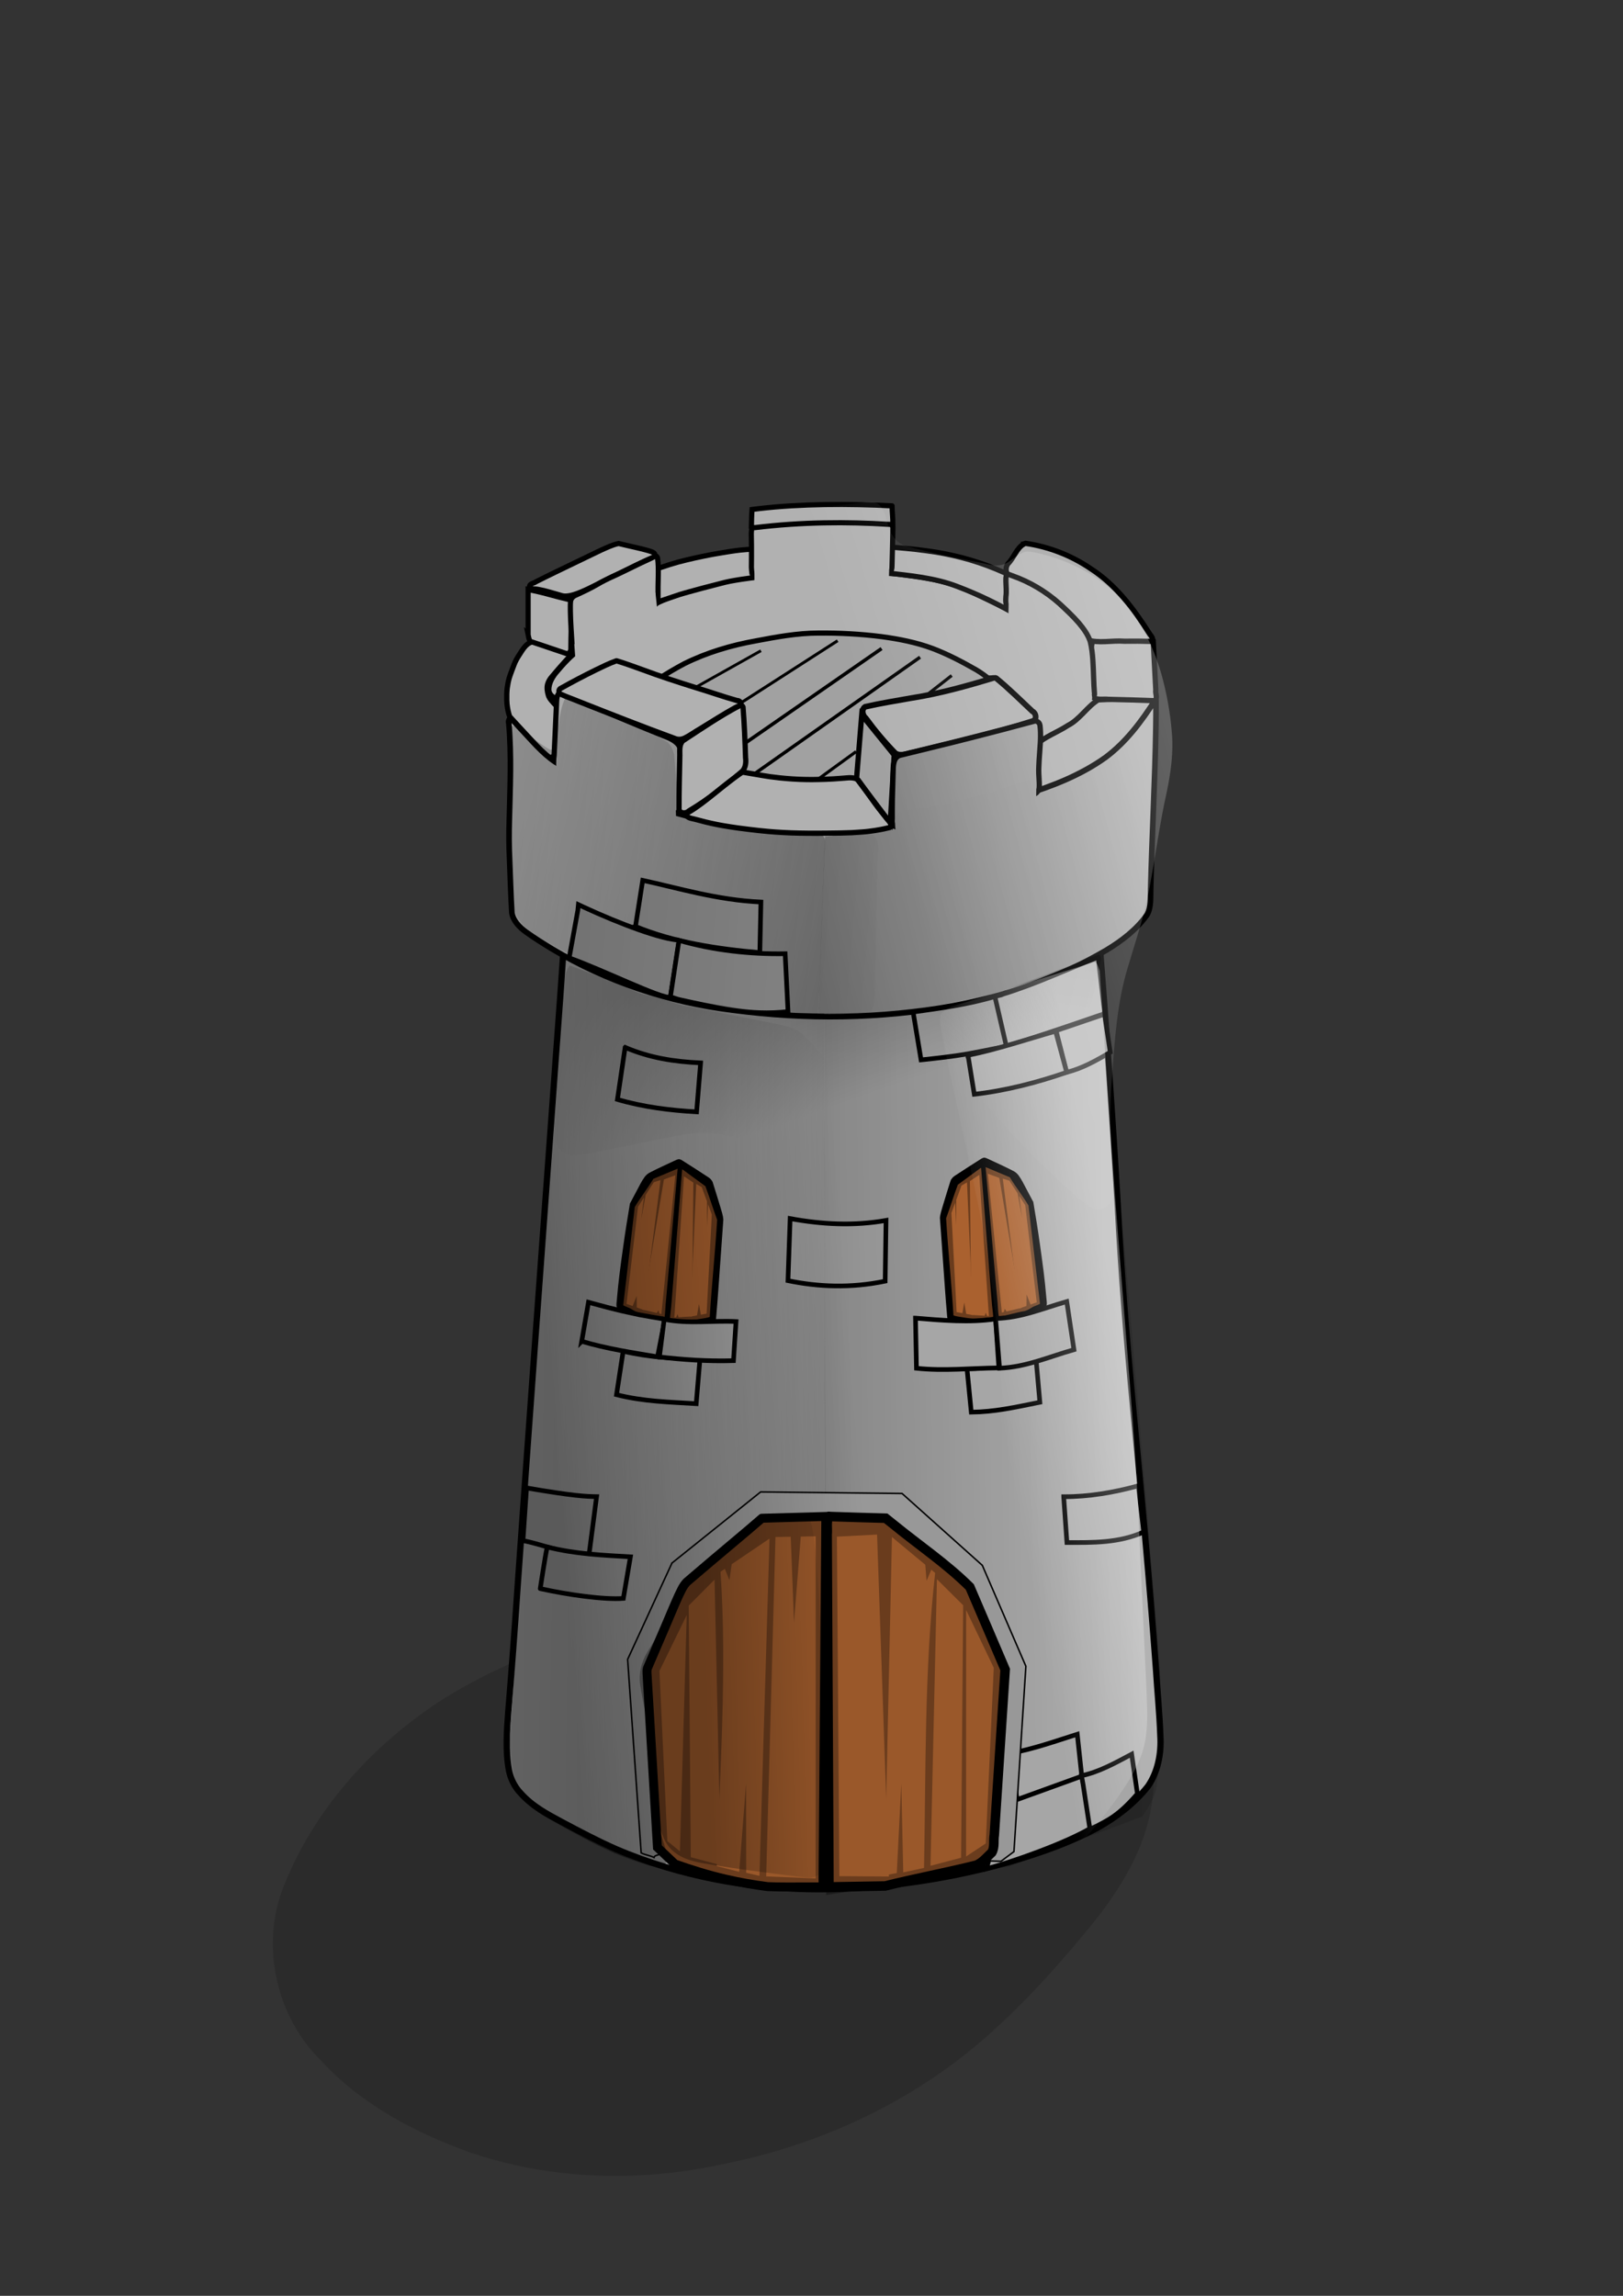 <?xml version="1.0" encoding="UTF-8" standalone="no"?>
<!-- Created with Inkscape (http://www.inkscape.org/) -->

<svg
   xmlns:dc="http://purl.org/dc/elements/1.1/"
   xmlns:cc="http://creativecommons.org/ns#"
   xmlns:rdf="http://www.w3.org/1999/02/22-rdf-syntax-ns#"
   xmlns:svg="http://www.w3.org/2000/svg"
   xmlns="http://www.w3.org/2000/svg"
   xmlns:xlink="http://www.w3.org/1999/xlink"
   xmlns:sodipodi="http://sodipodi.sourceforge.net/DTD/sodipodi-0.dtd"
   xmlns:inkscape="http://www.inkscape.org/namespaces/inkscape"
   width="210mm"
   height="297mm"
   viewBox="0 0 210 297"
   version="1.1"
   id="svg8"
   inkscape:version="0.92.4 (5da689c313, 2019-01-14)"
   sodipodi:docname="StoneTower.svg">
  <rect x="0" y="0" width="210" height="297" fill="#333333" stroke="none"/>
  <defs
     id="defs2">
    <linearGradient
       inkscape:collect="always"
       id="linearGradient4898">
      <stop
         style="stop-color:#ffffff;stop-opacity:1;"
         offset="0"
         id="stop4894" />
      <stop
         style="stop-color:#ffffff;stop-opacity:0;"
         offset="1"
         id="stop4896" />
    </linearGradient>
    <linearGradient
       inkscape:collect="always"
       id="linearGradient4879">
      <stop
         style="stop-color:#000000;stop-opacity:1;"
         offset="0"
         id="stop4875" />
      <stop
         style="stop-color:#000000;stop-opacity:0;"
         offset="1"
         id="stop4877" />
    </linearGradient>
    <linearGradient
       inkscape:collect="always"
       id="linearGradient4874">
      <stop
         style="stop-color:#ffffff;stop-opacity:1;"
         offset="0"
         id="stop4870" />
      <stop
         style="stop-color:#ffffff;stop-opacity:0;"
         offset="1"
         id="stop4872" />
    </linearGradient>
    <linearGradient
       inkscape:collect="always"
       id="linearGradient5088">
      <stop
         style="stop-color:#000000;stop-opacity:1;"
         offset="0"
         id="stop5084" />
      <stop
         style="stop-color:#000000;stop-opacity:0;"
         offset="1"
         id="stop5086" />
    </linearGradient>
    <linearGradient
       inkscape:collect="always"
       id="linearGradient5077">
      <stop
         style="stop-color:#000000;stop-opacity:1;"
         offset="0"
         id="stop5073" />
      <stop
         style="stop-color:#000000;stop-opacity:0;"
         offset="1"
         id="stop5075" />
    </linearGradient>
    <linearGradient
       inkscape:collect="always"
       id="linearGradient5064">
      <stop
         style="stop-color:#000000;stop-opacity:1;"
         offset="0"
         id="stop5060" />
      <stop
         style="stop-color:#000000;stop-opacity:0;"
         offset="1"
         id="stop5062" />
    </linearGradient>
    <linearGradient
       inkscape:collect="always"
       id="linearGradient8811">
      <stop
         style="stop-color:#000000;stop-opacity:0.535"
         offset="0"
         id="stop8807" />
      <stop
         style="stop-color:#000000;stop-opacity:0;"
         offset="1"
         id="stop8809" />
    </linearGradient>
    <linearGradient
       inkscape:collect="always"
       id="linearGradient8740">
      <stop
         style="stop-color:#000000;stop-opacity:1;"
         offset="0"
         id="stop8736" />
      <stop
         style="stop-color:#000000;stop-opacity:0.066"
         offset="1"
         id="stop8738" />
    </linearGradient>
    <linearGradient
       inkscape:collect="always"
       xlink:href="#linearGradient8740"
       id="linearGradient8742"
       x1="8.553"
       y1="180.203"
       x2="160.362"
       y2="177.531"
       gradientUnits="userSpaceOnUse"
       gradientTransform="matrix(1,0,0,1,-0.005,-0.009)" />
    <linearGradient
       gradientTransform="matrix(-0.932,0.005,0.005,1,205.479,-1.023)"
       inkscape:collect="always"
       xlink:href="#linearGradient8740"
       id="linearGradient8742-9"
       x1="8.553"
       y1="180.203"
       x2="160.362"
       y2="177.531"
       gradientUnits="userSpaceOnUse" />
    <linearGradient
       inkscape:collect="always"
       xlink:href="#linearGradient8811"
       id="linearGradient8813"
       x1="94.778"
       y1="121.903"
       x2="149.962"
       y2="108.39"
       gradientUnits="userSpaceOnUse" />
    <linearGradient
       gradientTransform="matrix(-1,0,0,1,212.274,0.127)"
       inkscape:collect="always"
       xlink:href="#linearGradient8811"
       id="linearGradient8813-7"
       x1="94.778"
       y1="121.903"
       x2="149.962"
       y2="108.39"
       gradientUnits="userSpaceOnUse" />
    <linearGradient
       inkscape:collect="always"
       xlink:href="#linearGradient5064"
       id="linearGradient5066"
       x1="70.839"
       y1="171.884"
       x2="109.959"
       y2="168.883"
       gradientUnits="userSpaceOnUse"
       gradientTransform="translate(-0.187,1.029)" />
    <linearGradient
       inkscape:collect="always"
       xlink:href="#linearGradient5077"
       id="linearGradient5079"
       x1="91.486"
       y1="225.906"
       x2="110.756"
       y2="225.345"
       gradientUnits="userSpaceOnUse" />
    <linearGradient
       inkscape:collect="always"
       xlink:href="#linearGradient5088"
       id="linearGradient5090"
       x1="67.336"
       y1="108.484"
       x2="120.915"
       y2="112.85"
       gradientUnits="userSpaceOnUse"
       gradientTransform="translate(1.7742922e-8,-0.047)" />
    <linearGradient
       inkscape:collect="always"
       xlink:href="#linearGradient4874"
       id="linearGradient4876"
       x1="150.283"
       y1="92.477"
       x2="114.565"
       y2="102.796"
       gradientUnits="userSpaceOnUse" />
    <linearGradient
       inkscape:collect="always"
       xlink:href="#linearGradient4879"
       id="linearGradient4881"
       x1="91.62"
       y1="124.449"
       x2="99.21"
       y2="146.135"
       gradientUnits="userSpaceOnUse"
       gradientTransform="translate(0.094,0.047)" />
    <linearGradient
       inkscape:collect="always"
       xlink:href="#linearGradient4898"
       id="linearGradient4900"
       x1="144.807"
       y1="171.464"
       x2="127.782"
       y2="174.644"
       gradientUnits="userSpaceOnUse" />
  </defs>
  <sodipodi:namedview
     id="base"
     pagecolor="#ffffff"
     bordercolor="#666666"
     borderopacity="1.0"
     inkscape:pageopacity="0.0"
     inkscape:pageshadow="2"
     inkscape:zoom="0.70710678"
     inkscape:cx="208.62594"
     inkscape:cy="457.91364"
     inkscape:document-units="mm"
     inkscape:current-layer="layer1"
     showgrid="false"
     inkscape:window-width="1920"
     inkscape:window-height="1057"
     inkscape:window-x="-8"
     inkscape:window-y="-8"
     inkscape:window-maximized="1"
     inkscape:snap-global="false"
     showguides="false"
     inkscape:guide-bbox="true" />
  <g
     inkscape:groupmode="layer"
     id="layer11"
     inkscape:label="Shadow">
    <path
       style="display:inline;opacity:0.15;fill:#000000;fill-opacity:1;stroke:none;stroke-width:0.6;stroke-miterlimit:4;stroke-dasharray:none;stroke-dashoffset:0;stroke-opacity:1"
       d="M 97.506 208.084 C 83.517 208.688 69.494 212.328 57.505 219.689 C 48.171 225.645 40.331 234.316 36.419 244.766 C 33.833 252.181 35.861 260.969 41.456 266.486 C 46.623 272.163 53.585 275.845 60.727 278.422 C 71.14 281.993 82.525 282.337 93.251 280.025 C 104.787 277.781 115.883 272.961 125.092 265.612 C 130.838 261.011 135.834 255.553 140.52 249.897 C 144.356 245.303 147.812 240.084 148.912 234.1 C 150.225 227.311 147.654 219.793 142.106 215.564 C 137.895 212.241 132.497 210.827 127.213 210.578 C 117.345 209.42 107.465 208.026 97.506 208.084 z "
       id="path5047" />
  </g>
  <g
     inkscape:label="Layer 1"
     inkscape:groupmode="layer"
     id="layer1"
     style="display:inline">
    <path
       style="fill:#cbcbcb;fill-opacity:1;stroke:#000000;stroke-width:0.812;stroke-linecap:butt;stroke-linejoin:miter;stroke-miterlimit:4;stroke-dasharray:none;stroke-opacity:1"
       d="m 74.801,94.951 c -0.996,15.026 -2,30.052 -3.115,45.067 -1.591,21.874 -3.2,43.746 -4.74,65.624 -0.357,5.241 -0.736,10.481 -1.175,15.715 -0.191,2.538 -0.387,5.126 0.075,7.643 0.227,1.138 0.761,2.192 1.525,2.98 1.486,1.674 3.415,2.698 5.287,3.704 2.325,1.235 4.652,2.472 7.048,3.523 4.185,1.796 8.539,3.07 12.949,3.936 6.993,1.361 14.144,1.582 21.206,0.858 6.5,-0.624 12.955,-1.9 19.237,-3.885 3.036,-0.973 6.043,-2.115 8.892,-3.658 2.419,-1.356 4.712,-3.085 6.53,-5.357 1.277,-1.83 1.762,-4.237 1.618,-6.532 -0.104,-2.898 -0.389,-5.781 -0.571,-8.673 -0.817,-11.256 -1.874,-22.488 -2.948,-33.716 -0.831,-8.807 -1.555,-17.63 -2.006,-26.473 -0.694,-11.798 -1.527,-23.586 -2.467,-35.363 -0.652,-8.372 -1.305,-16.744 -1.957,-25.115 -1.534,0.983 -2.588,2.622 -3.757,4.062 -1.639,1.865 -3.649,3.231 -5.624,4.588 -4.087,2.571 -8.613,4.131 -13.187,5.148 -7.388,1.638 -15.048,1.914 -22.477,0.449 -3.334,-0.688 -6.661,-1.686 -9.668,-3.488 -3.773,-2.327 -6.907,-5.851 -9.22,-9.919 -0.44,-0.731 -0.894,-1.453 -1.359,-2.164 -0.032,0.349 -0.064,0.698 -0.095,1.047 z"
       id="path837"
       inkscape:connector-curvature="0"
       sodipodi:nodetypes="ccccccccccc" />
    <path
       style="display:inline;fill:#d6d6d6;fill-opacity:1;stroke:#000000;stroke-width:0.6;stroke-linecap:butt;stroke-linejoin:miter;stroke-miterlimit:4;stroke-dasharray:none;stroke-opacity:1"
       d="m 102.236,157.642 -0.281,8.031 c 3.966,0.812 8.113,0.995 12.577,0.064 l 0.11,-7.857 c -4.135,0.736 -8.271,0.52 -12.406,-0.238 z"
       id="path5030"
       inkscape:connector-curvature="0"
       sodipodi:nodetypes="ccccc" />
  </g>
  <g
     inkscape:groupmode="layer"
     id="layer8"
     inkscape:label="Over" />
  <g
     inkscape:groupmode="layer"
     id="layer5"
     inkscape:label="OverDoorBackground"
     style="display:inline" />
  <g
     inkscape:groupmode="layer"
     id="layer2"
     inkscape:label="Top"
     style="display:inline;opacity:1">
    <path
       style="display:inline;opacity:1;fill:#a1a1a1;fill-opacity:1;stroke:#000000;stroke-width:0.627;stroke-miterlimit:4;stroke-dasharray:none;stroke-dashoffset:0;stroke-opacity:1"
       d="m 106.052,80.171 c -0.933,0.081 -1.87,0.096 -2.805,0.086 -0.742,-0.01 -1.487,0.047 -2.211,0.214 -0.854,0.183 -1.666,0.516 -2.498,0.778 -0.908,0.3 -1.826,0.576 -2.764,0.765 -1.698,0.367 -3.399,0.748 -5.037,1.333 -0.992,0.361 -1.962,0.784 -2.899,1.272 -1.279,0.665 -2.478,1.482 -3.564,2.429 -0.853,0.738 -1.667,1.519 -2.492,2.287 -1.545,1.45 -3.081,2.912 -4.586,4.404 -0.693,0.692 -1.391,1.38 -2.024,2.128 -0.644,0.773 -1.209,1.647 -1.438,2.638 -0.266,1.05 -0.202,2.154 -0.015,3.212 0.358,2.026 1.185,3.955 2.319,5.667 0.781,1.181 1.687,2.279 2.691,3.276 1.46,1.453 3.129,2.687 4.906,3.723 1.714,0.998 3.527,1.825 5.395,2.489 1.467,0.522 2.97,0.937 4.487,1.29 2.103,0.491 4.233,0.864 6.369,1.177 1.979,0.279 3.965,0.525 5.96,0.644 3.709,0.231 7.449,0.068 11.111,-0.578 3.189,-0.559 6.322,-1.461 9.297,-2.741 2.485,-1.079 4.859,-2.423 7.031,-4.045 1.521,-1.135 2.938,-2.414 4.179,-3.85 1.078,-1.252 2.05,-2.61 2.762,-4.106 0.554,-1.178 0.879,-2.485 0.801,-3.791 -0.069,-0.937 -0.447,-1.868 -1.134,-2.522 -0.733,-0.722 -1.652,-1.213 -2.419,-1.893 -0.355,-0.311 -0.658,-0.678 -0.904,-1.08 -0.474,-0.74 -0.835,-1.543 -1.257,-2.312 -0.611,-1.154 -1.249,-2.319 -2.167,-3.262 -0.978,-1.059 -2.048,-2.028 -3.163,-2.939 -0.895,-0.737 -1.845,-1.407 -2.844,-1.996 -1.198,-0.714 -2.479,-1.275 -3.777,-1.778 -1.083,-0.419 -2.197,-0.757 -3.33,-1.013 -1.943,-0.459 -3.892,-0.893 -5.845,-1.312 -1.239,-0.259 -2.491,-0.463 -3.755,-0.555 -1.179,-0.098 -2.362,-0.116 -3.544,-0.122 -0.279,0.027 -0.557,0.055 -0.836,0.082 z"
       id="path839"
       inkscape:connector-curvature="0" />
    <path
       style="fill:#b1b1b1;fill-opacity:1;stroke:#000000;stroke-width:0.665;stroke-linecap:butt;stroke-linejoin:miter;stroke-miterlimit:4;stroke-dasharray:none;stroke-opacity:1"
       d="m 114.307,74.17 c -2.551,0.268 -5.113,0.499 -7.681,0.449 -2.615,7.09e-4 -5.23,0.003 -7.845,-0.018 -2.034,0.109 -4.056,0.393 -6.054,0.784 -2.13,0.461 -4.179,1.221 -6.216,1.983 -1.032,0.397 -2.036,0.873 -2.967,1.472 -1.557,0.949 -3.075,1.964 -4.669,2.851 -1.256,0.73 -2.521,1.445 -3.744,2.228 -1.252,0.871 -2.275,2.021 -3.249,3.183 -0.471,0.608 -0.87,1.332 -0.867,2.122 0.01,0.549 0.471,1.001 0.984,1.127 1.828,0.601 3.697,1.059 5.569,1.5 0.373,0.112 0.772,0.146 1.152,0.046 0.558,-0.133 1.032,-0.477 1.511,-0.777 0.621,-0.416 1.236,-0.842 1.862,-1.249 2.102,-1.407 4.204,-2.827 6.444,-4.009 2.915,-1.449 6.064,-2.382 9.261,-2.955 2.661,-0.505 5.345,-1.003 8.063,-1.01 2.741,-0.024 5.485,0.117 8.204,0.464 2.238,0.303 4.473,0.736 6.594,1.526 1.964,0.743 3.827,1.723 5.648,2.762 1.351,0.8 2.517,1.868 3.634,2.962 0.614,0.618 1.234,1.231 1.809,1.886 0.772,0.893 1.443,1.874 1.982,2.925 0.731,1.345 1.463,2.691 2.194,4.036 0.147,0.211 0.383,0.359 0.639,0.393 0.722,-0.311 1.192,-0.973 1.691,-1.549 1.286,-1.58 2.573,-3.16 3.859,-4.74 0.266,-0.428 0.447,-0.981 0.24,-1.471 -1.06,-1.529 -2.431,-2.8 -3.671,-4.176 -1.261,-1.363 -2.539,-2.711 -3.767,-4.104 -0.552,-0.703 -1.079,-1.425 -1.613,-2.141 -1.296,-1.059 -2.83,-1.757 -4.311,-2.511 -1.848,-0.885 -3.668,-1.85 -5.613,-2.511 -2.233,-0.735 -4.576,-1.03 -6.898,-1.338 -0.722,-0.086 -1.448,-0.153 -2.176,-0.138 z"
       id="path8573"
       inkscape:connector-curvature="0" />
    <path
       style="fill:none;stroke:#000000;stroke-width:0.382px;stroke-linecap:butt;stroke-linejoin:miter;stroke-opacity:1"
       d="m 108.382,82.887 -1.572,1.01 -11.622,7.469"
       id="path8582"
       inkscape:connector-curvature="0"
       sodipodi:nodetypes="ccc" />
    <path
       style="fill:none;stroke:#000000;stroke-width:0.451px;stroke-linecap:butt;stroke-linejoin:miter;stroke-opacity:1"
       d="M 114.067,83.902 96.512,96.07"
       id="path8584"
       inkscape:connector-curvature="0" />
    <path
       style="fill:none;stroke:#000000;stroke-width:0.435;stroke-linecap:butt;stroke-linejoin:miter;stroke-miterlimit:4;stroke-dasharray:none;stroke-opacity:1"
       d="M 119.048,85.018 97.636,100.096"
       id="path8586"
       inkscape:connector-curvature="0" />
    <path
       style="fill:none;stroke:#000000;stroke-width:0.403px;stroke-linecap:butt;stroke-linejoin:miter;stroke-opacity:1"
       d="m 123.14,87.389 -2.936,2.295"
       id="path8588"
       inkscape:connector-curvature="0" />
    <path
       style="fill:none;stroke:#000000;stroke-width:0.396;stroke-linecap:butt;stroke-linejoin:miter;stroke-miterlimit:4;stroke-dasharray:none;stroke-opacity:1"
       d="m 110.774,97.229 -5.116,3.717"
       id="path8590"
       inkscape:connector-curvature="0" />
    <path
       style="fill:none;stroke:#000000;stroke-width:0.365;stroke-linecap:butt;stroke-linejoin:miter;stroke-miterlimit:4;stroke-dasharray:none;stroke-opacity:1"
       d="M 98.458,84.181 89.939,88.958"
       id="path8592"
       inkscape:connector-curvature="0" />
  </g>
  <g
     inkscape:groupmode="layer"
     id="layer4"
     inkscape:label="Overhang under"
     style="display:inline">
    <path
       style="display:inline;opacity:1;fill:#b1b1b1;fill-opacity:1;stroke:#000000;stroke-width:0.682;stroke-linecap:butt;stroke-linejoin:miter;stroke-miterlimit:4;stroke-dasharray:none;stroke-opacity:1"
       d="m 148.523,90.084 c -2.134,0.274 -4.284,0.371 -6.432,0.457 -1.463,0.914 -2.363,2.514 -3.916,3.309 -1.344,0.879 -2.911,1.426 -4.128,2.488 -0.718,1.097 -0.517,2.469 -0.765,3.7 -0.091,0.842 -0.121,1.696 0.001,2.536 0.583,0.502 1.354,0.073 1.954,-0.164 5.151,-1.984 9.706,-5.369 13.34,-9.499 0.531,-0.723 0.969,-1.742 0.533,-2.608 -0.142,-0.167 -0.374,-0.235 -0.588,-0.218 z"
       id="path8519"
       inkscape:connector-curvature="0"
       sodipodi:nodetypes="ccccccccccccccccccc" />
    <path
       style="fill:#b1b1b1;fill-opacity:1;stroke:#000000;stroke-width:0.682;stroke-linecap:butt;stroke-linejoin:miter;stroke-miterlimit:4;stroke-dasharray:none;stroke-opacity:1"
       d="m 68.693,83.086 c -0.275,0.104 -0.512,0.291 -0.712,0.503 -0.311,0.342 -0.546,0.743 -0.797,1.129 -0.255,0.399 -0.5,0.809 -0.665,1.255 -0.215,0.577 -0.444,1.149 -0.631,1.736 -0.125,0.437 -0.202,0.886 -0.266,1.336 -0.054,0.509 -0.063,1.023 -0.05,1.535 0.01,0.322 0.034,0.644 0.089,0.961 0.089,0.583 0.247,1.159 0.507,1.69 0.281,0.556 0.638,1.069 0.976,1.591 0.671,1.005 1.353,2.003 2.035,3.001 0.137,0.188 0.31,0.356 0.528,0.448 0.311,0.144 0.679,0.132 0.992,0.002 0.478,-0.186 0.929,-0.433 1.383,-0.67 0.368,-0.204 0.768,-0.374 1.06,-0.687 0.274,-0.306 0.511,-0.653 0.643,-1.044 0.137,-0.396 0.22,-0.811 0.389,-1.196 0.152,-0.296 0.429,-0.493 0.68,-0.7 0.228,-0.183 0.46,-0.362 0.699,-0.53 0.185,-0.129 0.405,-0.351 0.303,-0.596 -0.072,-0.229 -0.327,-0.312 -0.545,-0.275 -0.289,0.017 -0.575,0.063 -0.863,0.091 -0.277,0.031 -0.574,0.067 -0.836,-0.055 -0.285,-0.118 -0.523,-0.32 -0.763,-0.509 -0.56,-0.446 -1.062,-0.962 -1.523,-1.509 -0.168,-0.212 -0.329,-0.44 -0.389,-0.709 -0.122,-0.432 -0.195,-0.895 -0.086,-1.338 0.096,-0.375 0.304,-0.711 0.556,-1 0.558,-0.682 1.145,-1.339 1.732,-1.995 0.199,-0.216 0.391,-0.44 0.618,-0.628 0.197,-0.158 0.476,-0.434 0.284,-0.697 -0.164,-0.208 -0.465,-0.18 -0.702,-0.215 -0.37,-0.024 -0.738,-0.068 -1.107,-0.102 -0.302,-0.035 -0.607,-0.065 -0.898,-0.157 -0.619,-0.162 -1.228,-0.355 -1.84,-0.542 -0.242,-0.073 -0.498,-0.185 -0.754,-0.135 l -0.046,0.014 z"
       id="path8529"
       inkscape:connector-curvature="0" />
    <path
       style="fill:#b1b1b1;fill-opacity:1;stroke:#000000;stroke-width:0.665;stroke-linecap:butt;stroke-linejoin:miter;stroke-miterlimit:4;stroke-dasharray:none;stroke-opacity:1"
       d="m 114.351,70.718 c -0.688,0.29 -0.935,1.062 -1.135,1.718 -0.107,0.353 -0.204,0.711 -0.237,1.079 0.389,0.525 1.102,0.519 1.688,0.59 3.085,0.357 6.231,0.631 9.157,1.748 2.77,1.053 5.461,2.327 7.991,3.875 0.141,0.239 0.533,0.338 0.727,0.109 0.188,-1.107 0.073,-2.258 0.41,-3.34 0.089,-0.528 -0.197,-1.108 -0.704,-1.307 -1.085,-0.642 -2.272,-1.081 -3.421,-1.591 -2.845,-1.175 -5.851,-1.939 -8.9,-2.34 -1.835,-0.263 -3.684,-0.406 -5.532,-0.548 z"
       id="path8567"
       inkscape:connector-curvature="0"
       sodipodi:nodetypes="ccccc" />
    <path
       style="fill:#b1b1b1;fill-opacity:1;stroke:#000000;stroke-width:0.665;stroke-linecap:butt;stroke-linejoin:miter;stroke-miterlimit:4;stroke-dasharray:none;stroke-opacity:1"
       d="m 97.355,71.038 c -0.538,0.031 -1.075,0.076 -1.612,0.13 -0.843,0.096 -1.68,0.234 -2.517,0.375 -0.73,0.12 -1.459,0.245 -2.181,0.402 -0.769,0.164 -1.54,0.321 -2.302,0.513 -0.688,0.167 -1.372,0.35 -2.047,0.564 -0.534,0.169 -1.067,0.344 -1.597,0.525 -0.352,0.124 -0.697,0.267 -1.03,0.437 -0.322,0.158 -0.642,0.321 -0.958,0.491 l -0.043,0.023 c -0.045,0.029 0.066,0.028 0.046,0.067 0.18,0.224 0.364,0.445 0.525,0.683 0.1,0.237 0.213,0.478 0.219,0.74 -0.025,0.485 -0.049,0.969 -0.074,1.454 5.1e-5,0.267 0.166,0.558 0.443,0.614 0.271,0.061 0.529,-0.078 0.782,-0.154 0.968,-0.328 1.935,-0.661 2.905,-0.982 0.42,-0.133 0.846,-0.244 1.269,-0.367 0.558,-0.157 1.118,-0.308 1.679,-0.457 0.796,-0.211 1.593,-0.419 2.392,-0.62 0.392,-0.099 0.782,-0.204 1.18,-0.279 0.49,-0.094 0.983,-0.173 1.476,-0.252 0.738,-0.108 1.477,-0.212 2.217,-0.311 0.233,0.001 0.34,-0.255 0.387,-0.446 0.124,-0.598 0.248,-1.196 0.372,-1.795 0.036,-0.256 0.087,-0.522 0.019,-0.778 -0.053,-0.222 -0.252,-0.374 -0.461,-0.44 -0.236,-0.07 -0.481,-0.111 -0.727,-0.134 -0.12,-0.005 -0.24,-0.008 -0.359,-0.003 z"
       id="path8569"
       inkscape:connector-curvature="0"
       sodipodi:nodetypes="cccccc" />
  </g>
  <g
     inkscape:groupmode="layer"
     id="layer3"
     inkscape:label="Overhang">
    <path
       style="display:inline;fill:#b1b1b1;fill-opacity:1;stroke:#000000;stroke-width:0.725;stroke-linecap:butt;stroke-linejoin:miter;stroke-miterlimit:4;stroke-dasharray:none;stroke-opacity:1"
       d="M 149.471 90.553 C 147.707 93.32 145.697 96.009 143.042 97.985 C 139.839 100.283 136.119 101.718 132.376 102.875 C 128.004 104.17 123.563 105.217 119.117 106.22 C 114.053 107.273 108.862 107.68 103.694 107.519 C 95.623 107.328 87.55 105.775 80.091 102.652 C 77.297 101.415 74.507 100.145 71.873 98.591 C 70.127 97.431 68.802 95.781 67.37 94.277 C 66.959 93.83 66.548 93.383 66.137 92.936 C 65.827 92.949 65.763 93.344 65.838 93.584 C 66.201 97.773 65.997 101.98 65.897 106.176 C 65.849 107.805 65.851 109.436 65.931 111.064 C 66.024 113.406 66.092 115.749 66.229 118.088 C 66.401 119.148 67.218 119.951 68.049 120.559 C 69.131 121.341 70.267 122.047 71.407 122.741 C 78.529 127.011 86.579 129.671 94.812 130.679 C 104.279 131.933 113.946 131.814 123.35 130.114 C 130.277 128.806 137.06 126.502 143.15 122.92 C 145.147 121.714 147.057 120.26 148.417 118.34 C 148.986 117.322 148.839 116.118 148.883 114.999 C 149.052 108.023 149.448 101.054 149.556 94.076 C 149.575 92.935 149.578 91.795 149.58 90.654 C 149.569 90.607 149.532 90.531 149.471 90.553 z "
       id="path8480"
       inkscape:connector-curvature="0"
       sodipodi:nodetypes="ccccccccccccccccccccccccccccccccccccccccccccccccccccccccccccccccccccccccccccccccccccccc" />
    <path
       style="opacity:1;fill:#b1b1b1;fill-opacity:1;stroke:#000000;stroke-width:0.682;stroke-miterlimit:4;stroke-dasharray:none;stroke-dashoffset:0;stroke-opacity:1"
       d="m 72.601,89.462 c -0.488,0.225 -0.577,0.832 -0.582,1.312 -0.095,2.329 -0.216,4.657 -0.323,6.986 0.1,0.867 0.842,1.48 1.586,1.83 3.132,1.808 6.491,3.176 9.884,4.407 1.26,0.443 2.511,0.966 3.842,1.15 0.413,0.037 0.946,0.041 1.175,-0.376 0.325,-0.569 0.22,-1.253 0.217,-1.879 -0.075,-1.522 -0.329,-3.038 -0.241,-4.566 -0.002,-0.72 0.028,-1.551 -0.502,-2.112 -0.671,-0.704 -1.653,-0.931 -2.514,-1.313 -3.201,-1.285 -6.373,-2.642 -9.529,-4.034 -0.971,-0.453 -1.88,-1.049 -2.895,-1.402 -0.038,-0.009 -0.079,-0.01 -0.117,-0.004 z"
       id="rect8493"
       inkscape:connector-curvature="0" />
    <path
       inkscape:connector-curvature="0"
       style="opacity:1;fill:#b1b1b1;fill-opacity:1;stroke:#000000;stroke-width:0.682;stroke-miterlimit:4;stroke-dasharray:none;stroke-dashoffset:0;stroke-opacity:1"
       d="m 95.792,91.227 c -2.588,1.354 -4.996,3.014 -7.437,4.609 -0.487,0.498 -0.393,1.244 -0.393,1.88 -0.045,2.358 -0.112,4.715 -0.101,7.073 0.216,0.485 0.927,0.462 1.265,0.124 2.48,-1.491 4.783,-3.265 6.951,-5.177 0.412,-0.464 0.464,-1.124 0.391,-1.714 -0.072,-2.187 -0.155,-4.374 -0.33,-6.555 -0.053,-0.138 -0.186,-0.272 -0.346,-0.241 z"
       id="rect8493-0" />
    <path
       style="fill:#b1b1b1;fill-opacity:1;stroke:#000000;stroke-width:0.682;stroke-linecap:butt;stroke-linejoin:miter;stroke-miterlimit:4;stroke-dasharray:none;stroke-opacity:1"
       d="m 95.551,100.233 c -0.418,0.302 -0.833,0.61 -1.239,0.928 -0.294,0.225 -0.585,0.453 -0.873,0.686 -0.531,0.424 -1.057,0.852 -1.589,1.274 -0.35,0.276 -0.702,0.549 -1.059,0.816 -0.332,0.249 -0.677,0.48 -1.017,0.717 -0.239,0.172 -0.5,0.309 -0.752,0.46 -0.124,0.086 -0.266,0.253 -0.188,0.411 0.12,0.184 0.342,0.272 0.545,0.33 0.267,0.063 0.537,0.12 0.801,0.194 0.373,0.095 0.744,0.2 1.117,0.293 0.466,0.116 0.937,0.212 1.407,0.311 0.308,0.06 0.616,0.124 0.926,0.173 0.628,0.11 1.259,0.202 1.89,0.292 0.874,0.115 1.75,0.223 2.626,0.321 0.422,0.045 0.845,0.083 1.268,0.125 0.605,0.051 1.21,0.099 1.816,0.129 0.708,0.043 1.418,0.068 2.127,0.081 0.388,0.01 0.776,0.016 1.164,0.017 0.758,0.008 1.516,-0.001 2.275,-0.002 0.633,-0.007 1.266,-0.015 1.898,-0.024 0.51,-0.013 1.021,-0.025 1.531,-0.045 0.438,-0.027 0.875,-0.051 1.312,-0.088 0.293,-0.018 0.584,-0.05 0.875,-0.085 0.518,-0.054 1.03,-0.147 1.543,-0.237 0.288,-0.06 0.578,-0.112 0.863,-0.186 0.106,-0.025 0.212,-0.05 0.318,-0.076 0.151,-0.162 0.161,-0.41 0.077,-0.606 -0.118,-0.24 -0.364,-0.378 -0.512,-0.597 -0.253,-0.32 -0.515,-0.634 -0.764,-0.957 -0.291,-0.366 -0.569,-0.742 -0.843,-1.122 -0.649,-0.899 -1.297,-1.8 -1.942,-2.702 -0.108,-0.202 -0.323,-0.318 -0.538,-0.374 -0.268,-0.072 -0.55,-0.086 -0.826,-0.072 -0.327,0.019 -0.652,0.052 -0.979,0.076 -0.647,0.053 -1.295,0.094 -1.944,0.118 -0.604,0.023 -1.209,0.028 -1.813,0.039 -0.547,0.004 -1.093,-0.018 -1.639,-0.032 -0.294,-0.012 -0.589,-0.028 -0.883,-0.049 -0.54,-0.037 -1.08,-0.082 -1.619,-0.138 -0.442,-0.049 -0.884,-0.1 -1.325,-0.16 -0.561,-0.079 -1.118,-0.182 -1.677,-0.275 -0.614,-0.105 -1.228,-0.209 -1.841,-0.314 -0.173,0.115 -0.346,0.231 -0.519,0.346 z"
       id="path8511"
       inkscape:connector-curvature="0" />
    <path
       style="fill:none;stroke:#000000;stroke-width:0.682;stroke-linecap:butt;stroke-linejoin:miter;stroke-miterlimit:4;stroke-dasharray:none;stroke-opacity:1"
       d="m 110.83,100.693 c 1.454,1.923 2.909,3.845 4.363,5.767 0.169,-2.929 0.338,-5.857 0.507,-8.786 -1.4,-1.726 -2.8,-3.451 -4.2,-5.177 -0.223,2.732 -0.447,5.463 -0.67,8.195 z"
       id="path8513"
       inkscape:connector-curvature="0" />
    <path
       style="fill:#b1b1b1;fill-opacity:1;stroke:#000000;stroke-width:0.737;stroke-linecap:butt;stroke-linejoin:miter;stroke-miterlimit:4;stroke-dasharray:none;stroke-opacity:1"
       d="m 128.626,87.681 c -3.51,1.061 -7.053,2.056 -10.683,2.621 -2.003,0.353 -4.013,0.678 -5.997,1.131 -0.528,0.337 -0.343,1.124 0.076,1.472 1.178,1.601 2.458,3.138 3.849,4.554 0.752,0.429 1.601,-0.02 2.374,-0.146 5.176,-1.248 10.373,-2.441 15.451,-4.057 0.5,-0.265 0.349,-1.023 -0.117,-1.24 -1.545,-1.442 -3.043,-2.949 -4.682,-4.281 -0.085,-0.038 -0.179,-0.064 -0.272,-0.055 z"
       id="path8515"
       inkscape:connector-curvature="0"
       sodipodi:nodetypes="cccccccccccccccc" />
    <path
       style="fill:#b1b1b1;fill-opacity:1;stroke:#000000;stroke-width:0.682;stroke-linecap:butt;stroke-linejoin:miter;stroke-miterlimit:4;stroke-dasharray:none;stroke-opacity:1"
       d="m 144.137,77.945 c -1.125,0.792 -1.387,2.238 -2.16,3.303 -0.906,1.659 -0.902,3.605 -0.865,5.442 -0.031,1.115 -0.047,2.239 0.14,3.343 0.547,0.636 1.454,0.344 2.179,0.437 1.993,0.047 3.986,0.099 5.979,0.178 0.426,-0.361 0.044,-0.937 0.137,-1.395 -0.112,-2.134 -0.225,-4.268 -0.337,-6.402 -0.299,-0.522 -1.027,-0.496 -1.5,-0.25 -0.863,0.071 -1.431,-0.789 -1.579,-1.542 -0.452,-1.131 -0.875,-2.386 -1.914,-3.121 l -0.043,-0.002 z"
       id="path8521"
       inkscape:connector-curvature="0"
       sodipodi:nodetypes="ccccccccccccccscccccccc" />
    <path
       style="fill:#b1b1b1;fill-opacity:1;stroke:#000000;stroke-width:0.682;stroke-linecap:butt;stroke-linejoin:miter;stroke-miterlimit:4;stroke-dasharray:none;stroke-opacity:1"
       d="m 132.544,70.336 c -1.033,0.555 -1.323,1.802 -2.124,2.59 -0.336,0.461 -0.363,1.228 0.188,1.54 0.831,0.686 1.79,1.207 2.57,1.957 2.53,2.043 4.777,4.422 7.418,6.331 1.584,0.525 3.259,0.071 4.883,0.198 1.179,-0.016 2.358,-0.01 3.537,0.026 0.336,-0.382 -0.167,-0.771 -0.343,-1.097 -2.009,-3.155 -4.329,-6.249 -7.518,-8.296 -2.519,-1.72 -5.434,-2.858 -8.453,-3.293 -0.053,0.015 -0.105,0.029 -0.158,0.044 z"
       id="path8523"
       inkscape:connector-curvature="0"
       sodipodi:nodetypes="ccccccccsccccccccccccc" />
    <path
       style="fill:#b1b1b1;fill-opacity:1;stroke:#000000;stroke-width:0.682;stroke-linecap:butt;stroke-linejoin:miter;stroke-miterlimit:4;stroke-dasharray:none;stroke-opacity:1"
       d="m 130.283,74.331 c -0.168,0.263 -0.121,0.589 -0.131,0.885 0.011,0.655 0.097,1.313 0.002,1.965 -0.05,0.536 -0.016,1.11 0.276,1.578 0.4,0.522 1.029,0.778 1.534,1.177 1,0.736 1.921,1.57 2.872,2.367 0.684,0.574 1.331,1.192 1.923,1.86 1.111,1.199 2.099,2.508 2.981,3.884 0.361,0.56 0.713,1.126 1.047,1.702 0.099,0.159 0.185,0.397 0.392,0.429 0.227,0.019 0.468,-0.187 0.436,-0.423 -0.122,-1.429 -0.109,-2.866 -0.208,-4.297 -0.053,-0.823 -0.14,-1.649 -0.334,-2.452 -0.296,-0.907 -0.875,-1.684 -1.478,-2.41 -0.784,-0.906 -1.661,-1.724 -2.542,-2.535 -1.762,-1.557 -3.82,-2.783 -6.038,-3.566 -0.232,-0.07 -0.448,-0.207 -0.696,-0.212 l -0.03,0.038 z"
       id="path8525"
       inkscape:connector-curvature="0" />
    <path
       style="fill:#b1b1b1;fill-opacity:1;stroke:#000000;stroke-width:0.682;stroke-linecap:butt;stroke-linejoin:miter;stroke-miterlimit:4;stroke-dasharray:none;stroke-opacity:1"
       d="m 79.726,85.494 c -0.916,0.328 -1.794,0.765 -2.671,1.19 -1.55,0.763 -3.081,1.567 -4.585,2.414 -0.257,0.204 -0.172,0.664 0.157,0.74 0.715,0.331 1.466,0.577 2.191,0.883 4.184,1.652 8.369,3.303 12.593,4.846 0.428,0.155 0.895,0.073 1.286,-0.143 0.636,-0.325 1.212,-0.754 1.832,-1.108 1.515,-0.924 3.01,-1.887 4.562,-2.747 0.252,-0.144 0.572,-0.23 0.754,-0.461 0.084,-0.277 -0.234,-0.495 -0.482,-0.479 C 93.588,90.133 91.853,89.509 90.088,88.978 87.739,88.244 85.397,87.485 83.092,86.623 81.997,86.233 80.908,85.823 79.794,85.491 l -0.048,0.002 z"
       id="path8527"
       inkscape:connector-curvature="0" />
    <path
       style="fill:#b2b2b2;fill-opacity:1;stroke:#000000;stroke-width:0.682;stroke-linecap:butt;stroke-linejoin:miter;stroke-miterlimit:4;stroke-dasharray:none;stroke-opacity:1"
       d="m 133.896,93.279 c -1.336,0.358 -2.672,0.717 -4.009,1.068 -1.184,0.308 -2.368,0.617 -3.553,0.918 -0.945,0.242 -1.892,0.48 -2.838,0.718 -1.453,0.359 -2.905,0.72 -4.359,1.073 -0.926,0.226 -1.851,0.452 -2.777,0.678 -0.191,0.092 -0.365,0.228 -0.483,0.406 -0.133,0.202 -0.202,0.438 -0.245,0.674 -0.064,0.333 -0.062,0.673 -0.073,1.01 -0.033,1.219 -0.069,2.437 -0.102,3.656 -0.009,0.783 -0.018,1.565 -0.011,2.348 0.011,0.202 -0.004,0.408 0.018,0.608 0.042,0.213 0.211,0.373 0.389,0.483 0.203,0.132 0.45,0.177 0.688,0.173 0.257,-0.004 0.507,-0.072 0.758,-0.118 0.839,-0.134 1.678,-0.271 2.514,-0.425 0.641,-0.124 1.28,-0.257 1.919,-0.39 0.481,-0.106 0.961,-0.212 1.44,-0.327 0.809,-0.189 1.615,-0.393 2.417,-0.607 0.562,-0.146 1.12,-0.305 1.68,-0.46 0.722,-0.203 1.441,-0.411 2.158,-0.631 0.533,-0.162 1.067,-0.322 1.598,-0.493 0.835,-0.264 1.67,-0.525 2.504,-0.791 0.209,-0.066 0.418,-0.15 0.584,-0.297 0.16,-0.145 0.284,-0.336 0.331,-0.548 0.046,-0.249 0.03,-0.506 0.024,-0.758 -0.013,-0.401 -0.045,-0.8 -0.062,-1.201 -0.02,-0.29 -5.3e-4,-0.58 0.007,-0.87 0.021,-0.582 0.056,-1.163 0.103,-1.743 0.037,-0.461 0.069,-0.922 0.094,-1.384 0.015,-0.294 0.029,-0.587 0.026,-0.881 6.4e-4,-0.277 -0.006,-0.554 -0.027,-0.83 -0.024,-0.23 -0.018,-0.471 -0.102,-0.689 -0.104,-0.223 -0.349,-0.399 -0.602,-0.371 z"
       id="path8517"
       inkscape:connector-curvature="0" />
    <path
       style="opacity:1;fill:#b1b1b1;fill-opacity:1;stroke:none;stroke-width:0.732;stroke-miterlimit:4;stroke-dasharray:none;stroke-dashoffset:0;stroke-opacity:1"
       d="m 72.29,97.466 c -0.295,0.197 -0.29,0.564 -0.308,0.857 -0.02,0.365 -0.012,0.729 -0.008,1.093 0.512,0.88 1.422,1.458 2.353,1.902 1.556,0.694 3.256,1.083 4.852,1.693 0.992,0.383 1.939,0.851 2.911,1.27 1.59,0.713 3.185,1.417 4.781,2.118 0.303,0.076 0.663,-0.222 0.611,-0.52 -0.016,-0.437 -0.032,-0.874 -0.047,-1.311 -0.348,-0.378 -0.911,-0.458 -1.369,-0.678 -2.383,-0.851 -4.675,-1.886 -7.047,-2.759 -1.644,-0.59 -3.358,-1.107 -4.771,-2.096 -0.674,-0.46 -1.254,-1.024 -1.869,-1.548 -0.031,-0.003 -0.054,-0.036 -0.09,-0.022 z"
       id="rect8539"
       inkscape:connector-curvature="0" />
    <path
       inkscape:connector-curvature="0"
       style="opacity:1;fill:#b1b1b1;fill-opacity:1;stroke:none;stroke-width:0.732;stroke-miterlimit:4;stroke-dasharray:none;stroke-dashoffset:0;stroke-opacity:1"
       d="m 133.042,100.936 c -0.434,0.11 -0.853,0.268 -1.28,0.401 -1.863,0.607 -3.713,1.268 -5.62,1.726 -1.767,0.447 -3.542,0.856 -5.317,1.269 -1.24,0.24 -2.503,0.318 -3.755,0.464 -0.34,0.047 -0.666,0.206 -0.887,0.472 -0.284,0.307 -0.421,0.737 -0.383,1.152 0.034,1.133 0.266,2.246 0.457,3.36 0.048,0.267 0.256,0.541 0.547,0.542 0.34,-0.002 0.651,-0.162 0.976,-0.242 4.554,-1.394 9.109,-2.787 13.663,-4.181 0.578,-0.071 1.18,0.063 1.667,0.385 0.209,0.141 0.535,0.311 0.744,0.079 0.213,-0.232 0.167,-0.571 0.178,-0.861 0.018,-1.185 0.037,-2.371 0.056,-3.556 -0.028,-0.373 -0.217,-0.737 -0.521,-0.959 -0.168,-0.058 -0.348,-0.068 -0.524,-0.05 z"
       id="rect8539-5" />
    <path
       style="fill:#b1b1b1;fill-opacity:1;stroke:#000000;stroke-width:0.665;stroke-linecap:butt;stroke-linejoin:miter;stroke-miterlimit:4;stroke-dasharray:none;stroke-opacity:1"
       d="m 68.333,82.123 c 0.058,0.288 0.104,0.59 0.267,0.842 1.585,0.535 3.17,1.071 4.755,1.606 0.31,-0.023 0.515,-0.347 0.507,-0.639 0.02,-1.799 0.014,-3.607 0.278,-5.391 0.032,-0.249 0.095,-0.495 0.088,-0.747 -0.17,-0.255 -0.512,-0.187 -0.768,-0.268 -1.456,-0.327 -2.878,-0.788 -4.339,-1.093 -0.262,-0.058 -0.524,-0.116 -0.786,-0.174 -4.02e-4,1.955 -8.04e-4,3.91 -0.001,5.865 z"
       id="path8557"
       inkscape:connector-curvature="0"
       sodipodi:nodetypes="ccccccccc" />
    <path
       style="fill:#b1b1b1;fill-opacity:1;stroke:#000000;stroke-width:0.665;stroke-linecap:butt;stroke-linejoin:miter;stroke-miterlimit:4;stroke-dasharray:none;stroke-opacity:1"
       d="m 80.009,70.317 c -0.791,0.172 -1.52,0.535 -2.256,0.861 -1.159,0.546 -2.304,1.122 -3.463,1.667 -1.648,0.801 -3.306,1.583 -4.94,2.412 -0.233,0.176 -0.557,0.201 -0.763,0.405 -0.168,0.213 -3.86e-4,0.504 0.262,0.5 0.278,0.044 0.562,0.022 0.837,0.09 0.913,0.161 1.794,0.458 2.687,0.703 0.277,0.088 0.56,0.183 0.856,0.156 0.685,-0.033 1.337,-0.279 1.965,-0.537 1.392,-0.586 2.711,-1.326 4.064,-1.993 1.002,-0.45 1.972,-0.967 2.965,-1.437 0.734,-0.354 1.469,-0.711 2.228,-1.011 0.251,-0.076 0.404,-0.427 0.157,-0.601 -0.22,-0.174 -0.511,-0.214 -0.77,-0.308 -0.919,-0.271 -1.862,-0.45 -2.793,-0.677 -0.333,-0.078 -0.666,-0.157 -1,-0.235 z"
       id="path8559"
       inkscape:connector-curvature="0"
       sodipodi:nodetypes="cccccccccccccccccc" />
    <path
       style="fill:#b1b1b1;fill-opacity:1;stroke:#000000;stroke-width:0.665;stroke-linecap:butt;stroke-linejoin:miter;stroke-miterlimit:4;stroke-dasharray:none;stroke-opacity:1"
       d="m 84.803,71.936 c -0.798,0.43 -1.64,0.769 -2.45,1.176 -1.053,0.511 -2.099,1.039 -3.168,1.518 -0.645,0.294 -1.282,0.608 -1.891,0.973 -0.92,0.528 -1.878,0.985 -2.844,1.419 -0.336,0.145 -0.603,0.464 -0.633,0.836 -0.032,0.417 -0.016,0.836 -0.017,1.254 0.023,1.397 0.138,2.791 0.215,4.185 0.047,0.271 -0.022,0.569 0.079,0.819 0.155,0.213 0.425,0.119 0.571,-0.048 2.138,-1.561 4.363,-3.017 6.73,-4.21 1.092,-0.553 2.205,-1.066 3.316,-1.578 0.336,-0.194 0.442,-0.615 0.433,-0.978 -0.012,-0.957 0.005,-1.915 0.03,-2.872 0.013,-0.746 0.01,-1.495 -0.089,-2.236 -0.031,-0.127 -0.125,-0.299 -0.283,-0.257 z"
       id="path8561"
       inkscape:connector-curvature="0"
       sodipodi:nodetypes="csccccccccccccccccscc" />
    <path
       style="fill:#b1b1b1;fill-opacity:1;stroke:#000000;stroke-width:0.665;stroke-linecap:butt;stroke-linejoin:miter;stroke-miterlimit:4;stroke-dasharray:none;stroke-opacity:1"
       d="m 103.25,67.476 c -1.73,0.096 -3.461,0.192 -5.191,0.288 -0.282,0.023 -0.55,0.187 -0.692,0.433 -0.136,0.258 -0.144,0.558 -0.157,0.843 0.023,1.004 0.031,2.008 0.025,3.012 -7.29e-4,0.445 -0.008,0.889 -0.011,1.334 0.016,0.268 0.029,0.537 0.071,0.802 0.072,0.2 0.225,0.388 0.437,0.445 0.26,0.049 0.53,-0.002 0.792,-0.02 1.101,-0.123 2.206,-0.223 3.312,-0.284 0.658,-0.043 1.317,-0.074 1.976,-0.09 0.99,-0.03 1.98,-0.057 2.969,-0.101 0.968,-0.041 1.937,-0.074 2.906,-0.051 1.627,0.036 3.253,0.071 4.88,0.107 0.267,4.74e-4 0.567,-0.079 0.711,-0.324 0.154,-0.241 0.132,-0.538 0.144,-0.811 0.049,-1.6 0.076,-3.201 0.111,-4.801 -0.047,-0.244 -0.203,-0.473 -0.432,-0.579 -0.3,-0.114 -0.627,-0.093 -0.942,-0.109 -1.625,-0.023 -3.249,-0.045 -4.874,-0.064 -1.44,-0.013 -2.88,-0.032 -4.32,-0.041 -0.571,-0.004 -1.142,0.003 -1.714,0.009 z"
       id="path8563"
       inkscape:connector-curvature="0"
       sodipodi:nodetypes="cccccc" />
    <path
       style="fill:#b1b1b1;fill-opacity:1;stroke:#000000;stroke-width:0.665;stroke-linecap:butt;stroke-linejoin:miter;stroke-miterlimit:4;stroke-dasharray:none;stroke-opacity:1"
       d="m 115.412,65.44 c -5.571,-0.285 -11.83,-0.27 -17.172,0.354 l -0.934,0.117 c -0.066,0.768 -0.056,1.54 -0.085,2.309 0.142,0.098 0.325,-10e-4 0.486,0.035 6.018,-0.739 11.999,-0.758 17.16,-0.429 l 0.664,0.016 c 0.002,-0.783 -0.091,-1.566 -0.109,-2.349 -0.002,-0.035 0.025,-0.068 -0.009,-0.055 z"
       id="path8565"
       inkscape:connector-curvature="0"
       sodipodi:nodetypes="cccccccccc" />
    <path
       style="display:inline;opacity:1;fill:#b1b1b1;fill-opacity:1;stroke:none;stroke-width:0.265px;stroke-linecap:butt;stroke-linejoin:miter;stroke-opacity:1"
       d="m 74.308,83.352 c 0.048,0.66 0.097,1.321 0.145,1.981 3.544,-2.028 7.087,-4.055 10.631,-6.083 -0.092,-0.868 -0.185,-1.737 -0.277,-2.605 -3.5,2.236 -6.999,4.471 -10.499,6.707 z"
       id="path8575"
       inkscape:connector-curvature="0" />
    <path
       style="fill:#b1b1b1;fill-opacity:1;stroke:none;stroke-width:0.265px;stroke-linecap:butt;stroke-linejoin:miter;stroke-opacity:1"
       d="m 97.614,73.909 c 0.003,0.564 0.005,1.128 0.008,1.691 5.794,-0.101 11.589,-0.202 17.383,-0.303 0.019,-0.678 0.037,-1.356 0.056,-2.034 -5.816,0.215 -11.631,0.43 -17.447,0.646 z"
       id="path8578"
       inkscape:connector-curvature="0" />
    <path
       style="fill:#b1b1b1;fill-opacity:1;stroke:none;stroke-width:0.265px;stroke-linecap:butt;stroke-linejoin:miter;stroke-opacity:1"
       d="M 130.516 77.699 C 130.498 77.967 130.514 78.255 130.501 78.531 C 130.495 78.884 130.485 79.237 130.477 79.59 C 131.353 80.519 132.336 81.365 133.05 82.433 C 133.709 83.479 134.284 84.607 135.205 85.456 C 136.538 86.898 137.838 88.376 139.274 89.717 C 139.8 90.136 140.35 90.6 141.039 90.693 C 141.349 90.646 141.333 90.255 141.288 90.019 C 141.217 89.271 140.867 88.587 140.461 87.967 C 139.83 86.901 139.305 85.756 138.467 84.829 C 137.816 84.115 137.164 83.401 136.514 82.685 C 135.817 81.919 135.056 81.212 134.232 80.584 C 133.03 79.623 131.811 78.682 130.607 77.723 C 130.585 77.714 130.543 77.673 130.516 77.699 z "
       id="path8580"
       inkscape:connector-curvature="0" />
  </g>
  <g
     inkscape:groupmode="layer"
     id="layer6"
     inkscape:label="Rounding"
     style="display:inline">
    <path
       style="display:inline;opacity:0.85;fill:url(#linearGradient8742);fill-opacity:1;stroke:none;stroke-width:0.265px;stroke-linecap:butt;stroke-linejoin:miter;stroke-opacity:1"
       d="m 125.89,129.775 c -5.44,0.594 -10.88,1.188 -16.32,1.781 -0.98,0 -1.96,0 -2.939,0 0.089,37.865 0.178,75.729 0.268,113.594 7.929,-1.247 15.857,-2.495 23.786,-3.742 5.702,-2.138 11.403,-4.276 17.105,-6.414 0.854,-1.285 1.761,-2.64 1.912,-4.218 0.322,-3.824 0.391,-7.663 0.467,-11.498 0.024,-3.16 -0.338,-6.304 -0.566,-9.452 -1.137,-14.199 -2.378,-28.39 -3.597,-42.582 -1.256,-14.567 -2.521,-29.133 -3.788,-43.699 -5.442,2.077 -10.885,4.154 -16.327,6.231 z"
       id="path8718"
       inkscape:connector-curvature="0" />
    <path
       style="display:inline;opacity:0.85;fill:url(#linearGradient8742-9);fill-opacity:1;stroke:none;stroke-width:0.255px;stroke-linecap:butt;stroke-linejoin:miter;stroke-opacity:1"
       d="m 72.33,137.273 c -1.638,22.119 -3.279,44.238 -4.916,66.358 -0.288,4.275 -0.592,8.549 -0.846,12.826 -0.047,0.995 -0.075,1.992 -0.158,2.985 -0.185,1.197 -0.495,2.38 -0.522,3.596 -0.021,1.196 0.05,2.393 0.182,3.581 0.094,0.817 0.172,1.636 0.335,2.443 0.219,1.11 0.56,2.206 1.125,3.191 0.3,0.519 0.657,1.018 1.117,1.408 0.444,0.305 0.947,0.505 1.42,0.758 1.049,0.548 2.007,1.253 3.048,1.816 0.655,0.367 1.343,0.671 2.042,0.944 2.693,1.097 5.402,2.156 8.109,3.219 0.607,0.232 1.21,0.482 1.847,0.619 1.08,0.255 2.182,0.403 3.274,0.594 6.184,1.016 12.369,2.031 18.553,3.047 -0.103,-37.852 -0.206,-75.704 -0.309,-113.557 -1.952,-0.003 -3.904,-0.075 -5.852,-0.205 -1.593,-0.107 -3.183,-0.264 -4.775,-0.395 -2.614,-0.225 -5.228,-0.45 -7.842,-0.675 -5.031,-2.097 -10.061,-4.194 -15.092,-6.291 -0.247,4.579 -0.495,9.159 -0.742,13.738 z"
       id="path8718-5"
       inkscape:connector-curvature="0" />
    <path
       style="display:inline;opacity:0.85;fill:url(#linearGradient8813);fill-opacity:1;stroke:none;stroke-width:0.265px;stroke-linecap:butt;stroke-linejoin:miter;stroke-opacity:1"
       d="m 148.084,92.789 c -1.425,1.486 -2.85,2.973 -4.275,4.459 -3.064,1.701 -6.128,3.402 -9.191,5.104 -0.121,-2.95 -0.242,-5.9 -0.363,-8.85 -6.13,1.51 -12.259,3.02 -18.389,4.529 -0.105,3.083 -0.211,6.167 -0.316,9.25 -2.938,0.318 -5.876,0.635 -8.814,0.953 -0.28,7.627 -0.56,15.254 -0.84,22.881 2.185,0.028 4.371,-0.01 6.556,0.018 1.507,0.047 3.051,0.165 4.518,-0.265 1.753,-0.458 3.556,-0.678 5.338,-0.992 2.065,-0.345 4.128,-0.722 6.146,-1.288 2.211,-0.591 4.434,-1.137 6.653,-1.696 2.97,-1.438 5.938,-2.881 8.904,-4.328 1.637,-1.449 3.275,-2.898 4.912,-4.348 0.385,-9.195 0.77,-18.389 1.154,-27.584 -0.664,0.719 -1.328,1.438 -1.992,2.156 z"
       id="path8775"
       inkscape:connector-curvature="0" />
    <path
       style="display:inline;opacity:0.85;fill:url(#linearGradient8813-7);fill-opacity:1;stroke:none;stroke-width:0.265px;stroke-linecap:butt;stroke-linejoin:miter;stroke-opacity:1"
       d="M 72.457,90.15 C 72.319,93.1 72.181,96.05 72.043,99 71.285,98.436 70.528,97.872 69.774,97.303 69.57,97.16 69.376,97.001 69.231,96.795 69.04,96.558 68.857,96.314 68.683,96.064 68.272,95.475 67.866,94.883 67.457,94.293 c -0.252,-0.176 -0.5,-0.355 -0.753,-0.528 -1.186,-0.773 -2.371,-1.546 -3.557,-2.319 -0.267,-0.091 -0.54,0.25 -0.393,0.493 0.17,0.462 0.343,0.922 0.51,1.385 0.185,0.56 0.374,1.119 0.557,1.68 0.138,0.455 0.276,0.911 0.414,1.366 0.132,0.503 0.265,1.005 0.389,1.51 0.134,0.525 0.247,1.055 0.348,1.587 0.066,0.335 0.123,0.671 0.181,1.007 0.067,0.407 0.131,0.815 0.182,1.225 0.046,0.339 0.085,0.678 0.122,1.018 0.057,0.565 0.113,1.13 0.17,1.695 0.061,0.962 0.128,1.924 0.179,2.887 0.122,2.156 0.237,4.312 0.356,6.468 0.038,0.701 0.075,1.402 0.122,2.102 0.023,0.291 0.026,0.584 0.065,0.874 0.033,0.246 0.081,0.49 0.153,0.728 0.078,0.251 0.151,0.506 0.268,0.743 0.114,0.235 0.226,0.473 0.375,0.689 0.145,0.219 0.293,0.437 0.469,0.633 0.171,0.196 0.359,0.377 0.548,0.555 0.212,0.197 0.424,0.394 0.661,0.561 0.22,0.165 0.447,0.32 0.677,0.47 0.329,0.215 0.666,0.418 1.007,0.612 0.422,0.241 0.849,0.474 1.274,0.71 0.36,0.195 0.719,0.391 1.084,0.576 0.589,0.305 1.179,0.611 1.768,0.916 0.595,0.289 1.192,0.572 1.79,0.855 0.73,0.35 1.466,0.685 2.204,1.015 0.645,0.287 1.289,0.578 1.942,0.846 0.745,0.308 1.487,0.624 2.236,0.923 0.429,0.154 0.858,0.307 1.287,0.461 0.361,0.111 0.722,0.227 1.084,0.335 0.654,0.178 1.307,0.359 1.969,0.506 0.45,0.102 0.898,0.211 1.35,0.301 0.543,0.113 1.088,0.213 1.632,0.32 0.355,0.072 0.715,0.121 1.072,0.181 0.785,0.127 1.57,0.254 2.354,0.381 0.728,0.099 1.455,0.199 2.183,0.297 0.688,0.083 1.376,0.162 2.065,0.238 1.591,0.173 3.183,0.344 4.774,0.516 0.79,0.109 1.581,0.219 2.371,0.328 0.268,-0.021 0.53,-0.088 0.78,-0.184 0.082,-0.018 0.188,-0.07 0.166,-0.173 0.022,-0.456 0.043,-0.912 0.057,-1.368 0.056,-1.627 0.131,-3.253 0.192,-4.879 0.097,-2.673 0.193,-5.345 0.291,-8.018 0.1,-2.648 0.202,-5.296 0.301,-7.944 0.019,-0.233 -0.013,-0.483 -0.177,-0.663 -0.183,-0.206 -0.457,-0.301 -0.723,-0.344 -0.281,-0.05 -0.567,-0.052 -0.851,-0.064 -1.465,-0.036 -2.93,-0.071 -4.394,-0.11 -0.617,-0.025 -1.234,-0.048 -1.852,-0.075 -0.461,-0.031 -0.924,-0.053 -1.384,-0.096 -0.545,-0.046 -1.091,-0.093 -1.636,-0.139 -0.74,-0.093 -1.48,-0.176 -2.218,-0.287 -0.396,-0.064 -0.792,-0.132 -1.185,-0.216 -0.351,-0.07 -0.7,-0.152 -1.049,-0.232 -0.388,-0.091 -0.776,-0.188 -1.16,-0.298 -0.254,-0.076 -0.518,-0.137 -0.753,-0.262 -0.211,-0.116 -0.391,-0.28 -0.55,-0.458 -0.178,-0.2 -0.334,-0.419 -0.461,-0.655 -0.119,-0.255 -0.202,-0.526 -0.252,-0.803 -0.053,-0.294 -0.098,-0.589 -0.139,-0.885 -0.057,-0.566 -0.113,-1.133 -0.15,-1.701 -0.037,-0.514 -0.072,-1.028 -0.096,-1.543 -0.01,-0.286 -7.38e-4,-0.573 0.019,-0.859 0.02,-0.264 0.071,-0.524 0.139,-0.779 0.1,-0.375 0.208,-0.748 0.305,-1.123 0.095,-0.246 0.007,-0.534 -0.196,-0.698 -0.235,-0.18 -0.485,-0.342 -0.726,-0.515 -0.398,-0.306 -0.797,-0.611 -1.197,-0.914 -0.22,-0.158 -0.448,-0.304 -0.691,-0.423 -0.357,-0.167 -0.722,-0.315 -1.083,-0.47 -0.287,-0.121 -0.582,-0.219 -0.873,-0.329 -0.611,-0.228 -1.229,-0.435 -1.843,-0.652 -2.933,-1.024 -5.866,-2.046 -8.8,-3.067 -0.099,-0.022 -0.194,-0.081 -0.299,-0.062 z"
       id="path8775-1"
       inkscape:connector-curvature="0"
       sodipodi:nodetypes="cccccccccccccccccccccccccccccccccccccc" />
    <path
       style="fill:#a6a6a6;fill-opacity:1;stroke:#000000;stroke-width:0.6;stroke-linecap:butt;stroke-linejoin:miter;stroke-miterlimit:4;stroke-dasharray:none;stroke-opacity:1"
       d="m 79.769,180.425 c 3.438,0.882 6.875,0.955 10.312,1.164 l 0.491,-5.848 c -3.248,0.053 -6.628,-0.157 -9.941,-0.941 z"
       id="path4981"
       inkscape:connector-curvature="0"
       sodipodi:nodetypes="ccccc" />
    <path
       style="fill:#a6a6a6;fill-opacity:1;stroke:#000000;stroke-width:0.6;stroke-linecap:butt;stroke-linejoin:miter;stroke-miterlimit:4;stroke-dasharray:none;stroke-opacity:1"
       d="m 125.116,177.029 0.557,5.657 c 2.997,-0.036 5.525,-0.6 8.875,-1.281 l -0.523,-5.899 c -2.942,0.477 -5.908,1.716 -8.91,1.523 z"
       id="path4987"
       inkscape:connector-curvature="0"
       sodipodi:nodetypes="ccccc" />
    <path
       style="fill:#adadad;fill-opacity:1;stroke:#000000;stroke-width:0.6;stroke-linecap:butt;stroke-linejoin:miter;stroke-miterlimit:4;stroke-dasharray:none;stroke-opacity:1"
       d="m 137.631,193.625 0.418,5.928 c 3.349,0.002 6.704,0.084 9.931,-1.367 l -0.684,-5.977 c -3.166,0.865 -6.375,1.423 -9.665,1.416 z"
       id="path4989"
       inkscape:connector-curvature="0"
       sodipodi:nodetypes="ccccc" />
    <path
       style="fill:#a6a6a6;fill-opacity:1;stroke:#000000;stroke-width:0.6;stroke-linecap:butt;stroke-linejoin:miter;stroke-miterlimit:4;stroke-dasharray:none;stroke-opacity:1"
       d="m 68.13,192.49 c 6.225,1.061 7.661,1.097 9.062,1.124 l -0.903,6.942 c -0.052,0.183 -0.03,0.583 -0.243,0.651 -1.259,0.399 -5.34,-1.302 -8.379,-1.904 z"
       id="path4991"
       inkscape:connector-curvature="0"
       sodipodi:nodetypes="cccscc" />
    <path
       style="fill:#a6a6a6;fill-opacity:1;stroke:#000000;stroke-width:0.6;stroke-linecap:butt;stroke-linejoin:miter;stroke-miterlimit:4;stroke-dasharray:none;stroke-opacity:1"
       d="m 70.807,200.127 c -0.255,1.036 -0.929,5.574 -0.905,5.387 3.647,0.806 8.229,1.449 10.753,1.265 l 0.914,-5.379 c -3.626,-0.213 -7.105,-0.352 -10.762,-1.273 z"
       id="path4993"
       inkscape:connector-curvature="0"
       sodipodi:nodetypes="ccccc" />
    <path
       style="fill:#a6a6a6;fill-opacity:1;stroke:#000000;stroke-width:0.6;stroke-linecap:butt;stroke-linejoin:miter;stroke-miterlimit:4;stroke-dasharray:none;stroke-opacity:1"
       d="m 130.047,232.972 c 3.041,-0.487 6.908,-2.416 9.949,-3.228 l 1.219,6.707 c -3.339,1.988 -10.069,4.368 -13.582,5.311 z"
       id="path4997"
       inkscape:connector-curvature="0"
       sodipodi:nodetypes="ccccc" />
    <path
       style="fill:#a6a6a6;fill-opacity:1;stroke:#000000;stroke-width:0.6;stroke-linecap:butt;stroke-linejoin:miter;stroke-miterlimit:4;stroke-dasharray:none;stroke-opacity:1"
       d="m 130.862,226.775 c 2.707,-0.461 5.974,-1.616 8.524,-2.423 l 0.584,5.422 -8.386,3.035 z"
       id="path5014"
       inkscape:connector-curvature="0"
       sodipodi:nodetypes="ccccc" />
    <path
       style="fill:#a6a6a6;fill-opacity:1;stroke:#000000;stroke-width:0.6;stroke-linecap:butt;stroke-linejoin:miter;stroke-miterlimit:4;stroke-dasharray:none;stroke-opacity:1"
       d="m 139.94,229.717 c 2.264,-0.483 4.283,-1.613 6.485,-2.782 l 0.744,5.122 c -2.354,2.712 -3.665,3.41 -6.138,4.592 l -0.886,-5.777 z"
       id="path5016"
       inkscape:connector-curvature="0"
       sodipodi:nodetypes="cccccc" />
    <path
       style="fill:#aaaaaa;fill-opacity:1;stroke:#000000;stroke-width:0.6;stroke-linecap:butt;stroke-linejoin:miter;stroke-miterlimit:4;stroke-dasharray:none;stroke-opacity:1"
       d="m 129.79,128.608 c -0.367,0.201 -0.784,0.171 -1.151,0.372 0.43,1.982 0.959,4.393 1.388,6.375 1.712,-0.442 3.383,-1.026 5.063,-1.573 2.436,-0.815 4.872,-1.631 7.298,-2.475 0.248,-0.03 0.52,-0.209 0.529,-0.48 -0.182,-1.315 -0.314,-2.637 -0.47,-3.955 l -0.35,-3.054 c -4.096,1.607 -8.015,3.461 -12.307,4.792 z"
       id="path5020"
       inkscape:connector-curvature="0"
       sodipodi:nodetypes="ccccccccc" />
    <path
       style="fill:#aaaaaa;fill-opacity:1;stroke:#000000;stroke-width:0.6;stroke-linecap:butt;stroke-linejoin:miter;stroke-miterlimit:4;stroke-dasharray:none;stroke-opacity:1"
       d="m 136.647,133.335 1.37,5.376 c 1.909,-0.439 3.853,-1.526 5.638,-2.585 l -0.739,-4.927 z"
       id="path5022"
       inkscape:connector-curvature="0"
       sodipodi:nodetypes="ccccc" />
    <path
       style="fill:#9d9d9d;fill-opacity:1;stroke:#000000;stroke-width:0.6;stroke-linecap:butt;stroke-linejoin:miter;stroke-miterlimit:4;stroke-dasharray:none;stroke-opacity:1"
       d="m 118.149,130.923 c 0.32,2.014 0.707,4.176 1.027,6.19 2.01,-0.217 4.023,-0.43 6.016,-0.777 1.187,-0.217 2.369,-0.458 3.552,-0.693 0.49,-0.099 0.979,-0.198 1.469,-0.297 -0.473,-2.094 -1.013,-4.336 -1.486,-6.43 -3.526,1.059 -7.052,1.502 -10.578,2.008 z"
       id="path5024"
       inkscape:connector-curvature="0"
       sodipodi:nodetypes="ccccccc" />
    <path
       style="fill:#aaaaaa;fill-opacity:1;stroke:#000000;stroke-width:0.6;stroke-linecap:butt;stroke-linejoin:miter;stroke-miterlimit:4;stroke-dasharray:none;stroke-opacity:1"
       d="m 125.25,136.521 0.813,5.04 c 4.028,-0.453 8.171,-1.528 11.954,-2.839 l -1.435,-5.321 c -3.637,1.034 -7.607,2.366 -11.332,3.12 z"
       id="path5026"
       inkscape:connector-curvature="0"
       sodipodi:nodetypes="ccccc" />
    <path
       style="fill:none;stroke:#000000;stroke-width:0.6;stroke-linecap:butt;stroke-linejoin:miter;stroke-miterlimit:4;stroke-dasharray:none;stroke-opacity:1"
       d="m 80.885,135.495 -0.997,6.738 c 3.389,0.989 6.81,1.406 10.243,1.605 l 0.52,-6.334 c -3.363,-0.158 -6.549,-0.629 -9.766,-2.009 z"
       id="path5028"
       inkscape:connector-curvature="0"
       sodipodi:nodetypes="ccccc" />
    <path
       style="fill:#8a8a8a;fill-opacity:1;stroke:#000000;stroke-width:0.6;stroke-linecap:butt;stroke-linejoin:miter;stroke-miterlimit:4;stroke-dasharray:none;stroke-opacity:1"
       d="m 73.644,123.918 1.119,-6.136 0.075,-0.75 c 0.259,0.122 0.456,0.212 0.721,0.334 4.649,2.152 10.075,4.179 12.325,4.252 l -1.145,7.399 c -1.218,0.185 -8.836,-3.593 -13.095,-5.1 z"
       id="path5032"
       inkscape:connector-curvature="0"
       sodipodi:nodetypes="cccsccc" />
    <path
       style="fill:#8a8a8a;fill-opacity:1;stroke:#000000;stroke-width:0.6;stroke-linecap:butt;stroke-linejoin:miter;stroke-miterlimit:4;stroke-dasharray:none;stroke-opacity:1"
       d="m 82.225,119.85 0.935,-5.963 c 4.499,0.97 9.605,2.55 15.294,2.806 l -0.14,6.548 c -5.48,-0.48 -11.097,-1.327 -16.09,-3.391 z"
       id="path5034"
       inkscape:connector-curvature="0"
       sodipodi:nodetypes="ccccc" />
    <path
       style="fill:#8a8a8a;fill-opacity:1;stroke:#000000;stroke-width:0.6;stroke-linecap:butt;stroke-linejoin:miter;stroke-miterlimit:4;stroke-dasharray:none;stroke-opacity:1"
       d="m 87.852,121.656 -1.113,7.315 c 0.483,0.111 0.77,0.262 1.248,0.365 4.537,0.982 8.955,2.101 13.976,1.529 l -0.374,-7.484 c -4.626,0.072 -9.236,-0.435 -13.737,-1.726 z"
       id="path5036"
       inkscape:connector-curvature="0"
       sodipodi:nodetypes="ccsccc" />
  </g>
  <g
     inkscape:groupmode="layer"
     id="layer7"
     inkscape:label="Door">
    <path
       style="display:inline;fill:#6a3c1d;fill-opacity:1;stroke:#000000;stroke-width:0.265px;stroke-linecap:butt;stroke-linejoin:miter;stroke-opacity:1"
       d="m 101.581,196.836 -1.323,46.302 5.386,0.095 0.378,-46.586 z"
       id="path8618"
       inkscape:connector-curvature="0" />
    <path
       style="display:inline;opacity:1;fill:#989898;fill-opacity:1;stroke:#000000;stroke-width:0.196px;stroke-linecap:butt;stroke-linejoin:miter;stroke-opacity:1"
       d="m 86.946,202.205 c -1.913,4.154 -3.825,8.308 -5.738,12.462 l 1.752,25.036 c 0.535,0.277 1.136,0.322 1.671,0.598 0.074,-0.399 0.81,-0.237 0.884,-0.636 14.899,0.518 29.104,0.605 44.003,1.123 0.559,-0.418 1.119,-0.836 1.678,-1.253 0.504,-7.827 1.04,-16.15 1.544,-23.977 -1.879,-4.352 -3.759,-8.703 -5.638,-13.055 -3.462,-3.099 -6.924,-6.199 -10.387,-9.298 -6.099,-0.066 -12.199,-0.132 -18.298,-0.198 -3.824,3.066 -7.648,6.132 -11.472,9.198 z"
       id="path8615"
       inkscape:connector-curvature="0"
       sodipodi:nodetypes="cccccccccccc" />
    <path
       style="display:inline;opacity:1;fill:#6a3c1d;fill-opacity:1;stroke:#000000;stroke-width:1.158;stroke-linecap:butt;stroke-linejoin:miter;stroke-miterlimit:4;stroke-dasharray:none;stroke-opacity:1"
       d="m 98.582,196.41 c -1.176,1.014 -2.352,2.027 -3.548,3.017 -2.058,1.733 -4.119,3.463 -6.159,5.217 -0.5,0.501 -0.765,1.171 -1.075,1.794 -0.637,1.388 -1.2,2.808 -1.811,4.207 -0.741,1.726 -1.482,3.451 -2.223,5.177 -0.121,0.459 9.73e-4,0.932 -0.005,1.398 0.435,7.257 0.87,14.515 1.306,21.772 0.754,0.716 1.508,1.432 2.262,2.148 2.146,0.76 4.322,1.44 6.542,1.948 1.797,0.423 3.619,0.741 5.45,0.976 1.741,0.072 3.484,0.043 5.225,0.041 0.461,-0.003 0.923,-0.005 1.384,-0.008 0.203,0.047 0.474,-0.012 0.559,-0.225 0.022,-0.259 -0.005,-0.525 0.004,-0.787 -0.003,-1.64 0.032,-3.281 0.038,-4.921 0.107,-13.996 0.213,-27.991 0.32,-41.987 -2.756,0.077 -5.512,0.155 -8.268,0.232 z"
       id="path8598"
       inkscape:connector-curvature="0" />
    <path
       style="display:inline;opacity:1;fill:#6a3c1d;fill-opacity:1;stroke:#000000;stroke-width:1.232;stroke-linecap:butt;stroke-linejoin:miter;stroke-miterlimit:4;stroke-dasharray:none;stroke-opacity:1"
       d="m 107.219,196.196 c -0.331,0.728 -0.116,1.542 -0.195,2.309 0.078,15.2 0.157,30.399 0.235,45.599 2.424,-0.041 4.849,-0.082 7.273,-0.123 3.918,-0.99 7.899,-1.709 11.816,-2.702 0.807,-0.347 1.359,-1.057 1.988,-1.639 0.394,-0.693 0.185,-1.516 0.317,-2.267 0.469,-7.128 0.937,-14.256 1.406,-21.384 -1.523,-3.564 -3.04,-7.131 -4.575,-10.69 -3.02,-3.004 -6.573,-5.386 -9.86,-8.075 -0.342,-0.275 -0.688,-0.546 -1.032,-0.82 -2.447,-0.067 -4.893,-0.134 -7.339,-0.221 z"
       id="path8598-0"
       inkscape:connector-curvature="0" />
    <path
       style="display:inline;opacity:1;fill:#9a582a;fill-opacity:1;stroke:none;stroke-width:0.306px;stroke-linecap:butt;stroke-linejoin:miter;stroke-opacity:1"
       d="m 100.338,198.836 -1.201,43.906 6.407,0.268 v -44.263 l -1.932,0.033 -0.873,11.115 -0.426,-11.093 z"
       id="path8620"
       inkscape:connector-curvature="0"
       sodipodi:nodetypes="cccccccc" />
    <path
       style="display:inline;opacity:1;fill:#9a582a;fill-opacity:1;stroke:none;stroke-width:0.306px;stroke-linecap:butt;stroke-linejoin:miter;stroke-opacity:1"
       d="m 108.285,198.792 0.318,43.921 6.412,0.046 -1.531,-44.237 z"
       id="path8620-9"
       inkscape:connector-curvature="0" />
    <path
       style="display:inline;opacity:1;fill:#9a582a;fill-opacity:1;stroke:none;stroke-width:0.306px;stroke-linecap:butt;stroke-linejoin:miter;stroke-opacity:1"
       d="m 93.226,203.334 c 0.855,12.67 -0.069,25.407 -0.482,38.077 l 2.901,0.736 0.891,-11.429 0.015,11.56 1.715,0.391 1.301,-43.626 -4.896,3.314 -0.288,2.056 -0.595,-1.459 z"
       id="path8620-91"
       inkscape:connector-curvature="0"
       sodipodi:nodetypes="ccccccccccc" />
    <path
       style="display:inline;opacity:1;fill:#9a582a;fill-opacity:1;stroke:none;stroke-width:0.306px;stroke-linecap:butt;stroke-linejoin:miter;stroke-opacity:1"
       d="m 89.114,207.709 0.265,32.546 3.896,1.039 -0.822,-36.941 z"
       id="path8620-91-1"
       inkscape:connector-curvature="0"
       sodipodi:nodetypes="ccccc" />
    <path
       style="display:inline;opacity:1;fill:#9a582a;fill-opacity:1;stroke:none;stroke-width:0.306px;stroke-linecap:butt;stroke-linejoin:miter;stroke-opacity:1"
       d="m 85.327,216.165 1.021,22.01 1.628,1.323 0.879,-30.563 z"
       id="path8620-91-1-1"
       inkscape:connector-curvature="0"
       sodipodi:nodetypes="ccccc" />
    <path
       style="display:inline;opacity:1;fill:#9a582a;fill-opacity:1;stroke:none;stroke-width:0.293px;stroke-linecap:butt;stroke-linejoin:miter;stroke-opacity:1"
       d="m 120.997,203.481 c -1.407,12.644 -1.19,25.451 -1.437,38.164 l -2.69,0.581 -0.251,-11.496 -0.584,11.578 -1.588,0.299 0.962,-43.767 4.315,3.583 0.162,2.075 0.616,-1.429 z"
       id="path8620-91-3"
       inkscape:connector-curvature="0"
       sodipodi:nodetypes="ccccccccccc" />
    <path
       style="display:inline;opacity:1;fill:#9a582a;fill-opacity:1;stroke:none;stroke-width:0.309px;stroke-linecap:butt;stroke-linejoin:miter;stroke-opacity:1"
       d="m 124.623,207.664 -0.269,32.664 -3.958,1.043 0.835,-37.075 z"
       id="path8620-91-1-9"
       inkscape:connector-curvature="0"
       sodipodi:nodetypes="ccccc" />
    <path
       style="display:inline;opacity:1;fill:#9a582a;fill-opacity:1;stroke:none;stroke-width:0.313px;stroke-linecap:butt;stroke-linejoin:miter;stroke-opacity:1"
       d="m 128.583,215.751 -1.034,22.724 -2.547,1.696 0.007,-31.886 z"
       id="path8620-91-1-1-4"
       inkscape:connector-curvature="0"
       sodipodi:nodetypes="ccccc" />
  </g>
  <g
     inkscape:groupmode="layer"
     id="layer9"
     inkscape:label="Windows">
    <path
       style="display:inline;fill:#000000;stroke:#000000;stroke-width:0.249px;stroke-linecap:butt;stroke-linejoin:miter;stroke-opacity:1"
       d="m 87.783,150.084 c -0.286,0.092 -0.543,0.241 -0.817,0.356 -0.963,0.45 -1.933,0.89 -2.871,1.379 -0.245,0.138 -0.449,0.324 -0.602,0.541 -0.379,0.514 -0.64,1.086 -0.942,1.637 -0.308,0.581 -0.616,1.162 -0.924,1.743 -0.307,1.831 -0.607,3.664 -0.859,5.502 -0.322,2.29 -0.642,4.582 -0.827,6.885 -0.017,0.269 -0.069,0.537 -0.053,0.807 0.05,0.269 0.293,0.478 0.565,0.586 0.63,0.313 1.246,0.658 1.919,0.896 0.742,0.243 1.516,0.398 2.284,0.562 0.443,0.089 0.882,0.194 1.334,0.242 0.823,0.107 1.644,0.228 2.47,0.314 0.465,0.042 0.936,0.039 1.398,-0.025 0.675,-0.07 1.351,-0.133 2.026,-0.193 0.25,-0.035 0.503,-0.177 0.565,-0.406 0.102,-0.29 0.083,-0.598 0.124,-0.897 0.19,-2.169 0.326,-4.341 0.486,-6.511 0.137,-1.912 0.273,-3.823 0.41,-5.735 -0.04,-0.53 -0.229,-1.039 -0.373,-1.552 -0.325,-1.073 -0.652,-2.145 -0.992,-3.214 -0.105,-0.287 -0.352,-0.514 -0.633,-0.675 -1.085,-0.721 -2.19,-1.416 -3.29,-2.119 -0.12,-0.064 -0.25,-0.148 -0.399,-0.124 z"
       id="path4810"
       inkscape:connector-curvature="0"
       sodipodi:nodetypes="ccscsccccccccccccccccccc" />
    <path
       style="display:inline;fill:#6a3c1d;fill-opacity:1;stroke:none;stroke-width:0.253px;stroke-linecap:butt;stroke-linejoin:miter;stroke-opacity:1"
       d="m 88.263,151.291 -1.372,17.228 c -0.045,0.73 -0.16,1.367 -0.205,2.097 0.844,0.038 1.642,0.17 2.486,0.208 0.7,-0.085 1.398,-0.197 2.095,-0.312 0.191,-0.038 0.384,-0.073 0.568,-0.145 0.268,-4.327 0.689,-8.233 0.957,-12.56 -0.552,-1.472 -0.964,-2.874 -1.517,-4.347 -0.943,-0.698 -2.032,-1.483 -2.975,-2.181 z"
       id="path4842-9"
       inkscape:connector-curvature="0"
       sodipodi:nodetypes="cccscccccc" />
    <path
       style="display:inline;fill:#6a3c1d;fill-opacity:1;stroke:none;stroke-width:0.253px;stroke-linecap:butt;stroke-linejoin:miter;stroke-opacity:1"
       d="m 87.679,151.188 -1.499,16.964 c -0.09,0.726 -0.09,1.682 -0.208,2.39 -0.837,-0.117 -2.523,-0.623 -3.36,-0.74 -0.673,-0.212 -0.777,-0.458 -1.44,-0.699 -0.181,-0.072 -0.364,-0.142 -0.531,-0.247 l 1.493,-12.713 c 0.812,-1.346 1.592,-2.296 2.404,-3.642 l 2.916,-1.226 z"
       id="path4842-9-6"
       inkscape:connector-curvature="0"
       sodipodi:nodetypes="cccscccccc" />
    <path
       style="display:inline;fill:#aa612f;fill-opacity:1;stroke:none;stroke-width:0.265px;stroke-linecap:butt;stroke-linejoin:miter;stroke-opacity:1"
       d="m 84.601,152.934 -1.058,1.638 -0.581,3.2 0.365,-2.866 -0.776,1.202 -1.488,12.568 0.799,0.282 0.51,-1.293 0.019,1.48 0.92,0.325 2.15,-16.801 z"
       id="path4874"
       inkscape:connector-curvature="0"
       sodipodi:nodetypes="cccccccccccc" />
    <path
       style="display:inline;fill:#aa612f;fill-opacity:1;stroke:none;stroke-width:0.293px;stroke-linecap:butt;stroke-linejoin:miter;stroke-opacity:1"
       d="m 85.904,152.582 1.476,-0.541 -1.8,17.957 -0.257,-0.061 -0.13,-0.431 -0.21,0.35 -1.898,-0.451 z"
       id="path4876"
       inkscape:connector-curvature="0"
       sodipodi:nodetypes="cccccccc" />
    <path
       style="display:inline;fill:#aa612f;fill-opacity:1;stroke:none;stroke-width:0.252px;stroke-linecap:butt;stroke-linejoin:miter;stroke-opacity:1"
       d="m 90.801,153.576 0.672,1.828 0.006,3.302 0.131,-2.928 0.493,1.341 -0.673,12.822 -0.747,0.137 -0.245,-1.384 -0.25,1.475 -0.86,0.158 0.759,-17.17 z"
       id="path4874-5"
       inkscape:connector-curvature="0"
       sodipodi:nodetypes="cccccccccccc" />
    <path
       style="display:inline;fill:#aa612f;fill-opacity:1;stroke:none;stroke-width:0.279px;stroke-linecap:butt;stroke-linejoin:miter;stroke-opacity:1"
       d="m 89.711,152.988 -1.212,-0.807 -1.248,18.261 0.235,-0.015 0.182,-0.407 0.129,0.388 1.739,-0.107 z"
       id="path4876-2"
       inkscape:connector-curvature="0"
       sodipodi:nodetypes="cccccccc" />
    <path
       style="display:inline;fill:#000000;stroke:#000000;stroke-width:0.249px;stroke-linecap:butt;stroke-linejoin:miter;stroke-opacity:1"
       d="m 127.425,149.886 c 0.286,0.092 0.543,0.241 0.817,0.356 0.963,0.45 1.933,0.89 2.871,1.379 0.245,0.138 0.449,0.324 0.602,0.541 0.379,0.514 0.64,1.086 0.942,1.637 0.308,0.581 0.616,1.162 0.924,1.743 0.307,1.831 0.607,3.664 0.859,5.502 0.322,2.29 0.642,4.582 0.827,6.885 0.017,0.269 0.069,0.537 0.053,0.807 -0.05,0.269 -0.293,0.478 -0.565,0.586 -0.63,0.313 -1.246,0.658 -1.919,0.896 -0.742,0.243 -1.516,0.398 -2.284,0.562 -0.443,0.089 -0.882,0.194 -1.334,0.242 -0.823,0.107 -1.644,0.228 -2.47,0.314 -0.465,0.042 -0.936,0.039 -1.398,-0.025 -0.675,-0.07 -1.351,-0.133 -2.026,-0.193 -0.25,-0.035 -0.503,-0.177 -0.565,-0.406 -0.102,-0.29 -0.084,-0.598 -0.124,-0.897 -0.19,-2.169 -0.326,-4.341 -0.486,-6.511 -0.137,-1.912 -0.273,-3.823 -0.41,-5.735 0.04,-0.53 0.229,-1.039 0.373,-1.552 0.325,-1.073 0.652,-2.145 0.992,-3.214 0.105,-0.287 0.352,-0.514 0.633,-0.675 1.085,-0.721 2.19,-1.416 3.29,-2.119 0.12,-0.064 0.25,-0.148 0.399,-0.124 z"
       id="path4810-1"
       inkscape:connector-curvature="0"
       sodipodi:nodetypes="ccscsccccccccccccccccccc" />
    <path
       style="display:inline;fill:#6a3c1d;fill-opacity:1;stroke:none;stroke-width:0.253px;stroke-linecap:butt;stroke-linejoin:miter;stroke-opacity:1"
       d="m 126.944,151.093 1.372,17.228 c 0.045,0.73 0.16,1.367 0.205,2.097 -0.844,0.038 -1.642,0.17 -2.486,0.208 -0.7,-0.085 -1.398,-0.197 -2.095,-0.312 -0.191,-0.038 -0.384,-0.073 -0.568,-0.145 -0.268,-4.327 -0.689,-8.233 -0.957,-12.56 0.552,-1.472 0.964,-2.874 1.517,-4.347 0.943,-0.698 2.032,-1.483 2.975,-2.181 z"
       id="path4842-9-1"
       inkscape:connector-curvature="0"
       sodipodi:nodetypes="cccscccccc" />
    <path
       style="display:inline;fill:#6a3c1d;fill-opacity:1;stroke:none;stroke-width:0.253px;stroke-linecap:butt;stroke-linejoin:miter;stroke-opacity:1"
       d="m 127.528,150.99 1.499,16.964 c 0.09,0.726 0.09,1.682 0.208,2.39 0.837,-0.117 2.523,-0.623 3.36,-0.74 0.673,-0.212 0.777,-0.458 1.44,-0.699 0.181,-0.072 0.364,-0.142 0.531,-0.247 l -1.493,-12.713 c -0.812,-1.346 -1.592,-2.296 -2.404,-3.642 l -2.916,-1.226 z"
       id="path4842-9-6-0"
       inkscape:connector-curvature="0"
       sodipodi:nodetypes="cccscccccc" />
    <path
       style="display:inline;fill:#aa612f;fill-opacity:1;stroke:none;stroke-width:0.265px;stroke-linecap:butt;stroke-linejoin:miter;stroke-opacity:1"
       d="m 130.607,152.737 1.058,1.638 0.581,3.2 -0.365,-2.866 0.776,1.202 1.488,12.568 -0.799,0.282 -0.51,-1.293 -0.019,1.48 -0.92,0.325 -2.15,-16.801 z"
       id="path4874-1"
       inkscape:connector-curvature="0"
       sodipodi:nodetypes="cccccccccccc" />
    <path
       style="display:inline;fill:#aa612f;fill-opacity:1;stroke:none;stroke-width:0.293px;stroke-linecap:butt;stroke-linejoin:miter;stroke-opacity:1"
       d="m 129.303,152.385 -1.476,-0.541 1.8,17.957 0.257,-0.061 0.13,-0.431 0.21,0.35 1.898,-0.451 z"
       id="path4876-5"
       inkscape:connector-curvature="0"
       sodipodi:nodetypes="cccccccc" />
    <path
       style="display:inline;fill:#aa612f;fill-opacity:1;stroke:none;stroke-width:0.252px;stroke-linecap:butt;stroke-linejoin:miter;stroke-opacity:1"
       d="m 124.406,153.378 -0.672,1.828 -0.007,3.302 -0.131,-2.928 -0.493,1.341 0.673,12.822 0.747,0.137 0.245,-1.384 0.25,1.475 0.86,0.158 -0.759,-17.17 z"
       id="path4874-5-5"
       inkscape:connector-curvature="0"
       sodipodi:nodetypes="cccccccccccc" />
    <path
       style="display:inline;fill:#aa612f;fill-opacity:1;stroke:none;stroke-width:0.279px;stroke-linecap:butt;stroke-linejoin:miter;stroke-opacity:1"
       d="m 125.496,152.791 1.212,-0.807 1.248,18.261 -0.235,-0.015 -0.182,-0.407 -0.129,0.388 -1.739,-0.107 z"
       id="path4876-2-0"
       inkscape:connector-curvature="0"
       sodipodi:nodetypes="cccccccc" />
  </g>
  <g
     inkscape:groupmode="layer"
     id="layer10"
     inkscape:label="Stone">
    <path
       style="display:inline;fill:#a6a6a6;fill-opacity:1;stroke:#000000;stroke-width:0.6;stroke-linecap:butt;stroke-linejoin:miter;stroke-opacity:1;stroke-miterlimit:4;stroke-dasharray:none"
       d="m 75.268,173.521 c 3.262,0.967 6.539,1.461 9.814,2.008 l 0.943,-4.865 c -1.089,-0.173 -2.173,-0.372 -3.258,-0.566 -1.024,-0.222 -2.051,-0.433 -3.067,-0.69 -0.687,-0.167 -1.372,-0.344 -2.054,-0.53 -0.502,-0.136 -1.004,-0.272 -1.505,-0.408 -0.291,1.684 -0.582,3.367 -0.873,5.051 z"
       id="path4977"
       inkscape:connector-curvature="0"
       sodipodi:nodetypes="cccccccc" />
    <path
       style="display:inline;fill:#a6a6a6;fill-opacity:1;stroke:#000000;stroke-width:0.6;stroke-linecap:butt;stroke-linejoin:miter;stroke-opacity:1;stroke-miterlimit:4;stroke-dasharray:none"
       d="m 85.317,175.544 c 3.019,0.345 6.144,0.58 9.587,0.48 0.124,-1.774 0.207,-3.289 0.33,-5.063 -3.091,-0.15 -6.19,0.338 -9.293,-0.292 z"
       id="path4979"
       inkscape:connector-curvature="0"
       sodipodi:nodetypes="ccccc" />
    <path
       style="display:inline;fill:#a6a6a6;fill-opacity:1;stroke:#000000;stroke-width:0.6;stroke-linecap:butt;stroke-linejoin:miter;stroke-opacity:1;stroke-miterlimit:4;stroke-dasharray:none"
       d="m 118.456,170.52 0.126,6.484 c 3.515,0.378 6.979,-0.002 10.664,-0.047 l -0.429,-6.336 c -3.303,0.507 -6.97,0.184 -10.361,-0.101 z"
       id="path4983"
       inkscape:connector-curvature="0"
       sodipodi:nodetypes="cccccc" />
    <path
       style="display:inline;fill:#a6a6a6;fill-opacity:1;stroke:#000000;stroke-width:0.6;stroke-linecap:butt;stroke-linejoin:miter;stroke-opacity:1;stroke-miterlimit:4;stroke-dasharray:none"
       d="m 128.822,170.565 c 3.243,-0.06 5.962,-1.249 9.205,-2.19 l 0.934,6.228 c -3.11,0.871 -6.207,2.265 -9.628,2.393 z"
       id="path4985"
       inkscape:connector-curvature="0"
       sodipodi:nodetypes="ccccc" />
  </g>
  <g
     inkscape:groupmode="layer"
     id="layer12"
     inkscape:label="Shadow Over"
     style="display:inline;opacity:0.46">
    <path
       style="fill:url(#linearGradient5066);fill-opacity:1;stroke:none;stroke-width:0.265px;stroke-linecap:butt;stroke-linejoin:miter;stroke-opacity:1"
       d="M 73.652 125.004 C 73.195 125.641 73.066 126.435 72.915 127.186 C 72.661 128.642 72.572 130.12 72.432 131.589 C 71.989 136.719 71.654 141.857 71.298 146.993 C 69.597 171.737 67.905 196.483 66.206 221.228 C 66.057 223.396 65.908 225.564 65.76 227.732 C 66.117 229.693 66.869 231.618 68.152 233.162 C 69.031 234.188 70.241 234.834 71.391 235.504 C 74.035 236.984 76.678 238.48 79.449 239.713 C 80.972 240.356 82.536 240.896 84.115 241.381 C 84.774 241.502 85.5 241.468 86.08 241.102 C 86.363 240.871 86.349 240.465 86.32 240.135 C 86.12 238.939 85.649 237.813 85.359 236.639 C 84.928 235.076 84.769 233.457 84.59 231.851 C 84.417 230.195 84.335 228.53 84.358 226.866 C 84.365 224.702 84.338 222.526 83.996 220.384 C 83.785 218.766 83.83 217.12 84.086 215.51 C 84.308 213.928 84.692 212.355 85.391 210.912 C 86.18 209.16 87.052 207.447 87.926 205.736 C 88.607 204.651 89.655 203.883 90.607 203.055 C 92.056 201.818 93.421 200.488 94.832 199.209 C 95.678 198.459 96.623 197.809 97.672 197.377 C 99.062 196.749 100.517 196.254 102.017 195.967 C 103.608 195.677 105.233 195.648 106.845 195.712 C 110.196 195.799 113.543 196.003 116.891 196.168 C 118.241 196.235 119.592 196.313 120.943 196.368 C 123.042 196.263 124.99 194.699 125.514 192.658 C 125.942 191.075 125.803 189.392 125.378 187.825 C 124.866 185.905 124.059 184.066 122.994 182.389 C 122.108 180.97 121.077 179.651 120.108 178.29 C 118.203 175.651 116.268 173.031 114.478 170.313 C 113.178 168.254 112.443 165.886 112.07 163.492 C 111.743 161.284 111.579 159.056 111.377 156.834 C 111.03 152.796 110.723 148.755 110.352 144.719 C 110.203 143.41 109.854 142.12 109.277 140.934 C 108.359 138.974 107.017 137.253 105.61 135.622 C 104.96 134.874 104.275 134.152 103.514 133.516 C 102.582 132.886 101.455 132.684 100.379 132.439 C 96.37 131.636 92.35 130.884 88.342 130.078 C 86.713 129.623 85.114 129.066 83.511 128.527 C 80.31 127.439 77.164 126.202 74.005 125 C 73.883 124.984 73.717 124.819 73.652 125.004 z "
       id="path5052"
       inkscape:connector-curvature="0"
       sodipodi:nodetypes="cccccccccccccccccccccccccsccccccccccc" />
    <path
       style="opacity:0.436;fill:url(#linearGradient5090);fill-opacity:1;stroke:none;stroke-width:0.6;stroke-miterlimit:4;stroke-dasharray:none;stroke-dashoffset:0;stroke-opacity:1"
       d="M 73.139 90.312 C 72.626 91.332 72.474 92.476 72.283 93.588 C 72.117 94.586 71.951 95.584 71.785 96.582 C 71.719 96.833 71.46 97.016 71.201 96.984 C 70.534 96.689 69.972 96.214 69.375 95.804 C 68.525 95.195 67.676 94.587 66.826 93.979 C 66.594 93.849 66.281 93.865 66.078 94.043 C 65.858 94.957 65.922 95.903 65.917 96.834 C 66.016 102.474 66.119 108.115 66.216 113.755 C 66.205 114.667 66.193 115.579 66.182 116.49 C 66.28 117.448 66.493 118.407 66.934 119.27 C 67.294 119.887 67.894 120.304 68.47 120.702 C 69.212 121.201 69.945 121.713 70.676 122.228 C 71.49 122.788 72.337 123.317 73.269 123.658 C 74.294 124.038 75.359 124.326 76.33 124.84 C 77.862 125.652 79.384 126.483 80.938 127.252 C 82.589 127.948 84.351 128.314 86.088 128.723 C 89.143 129.412 92.204 130.073 95.265 130.732 C 96.66 131.014 98.072 131.251 99.498 131.28 C 100.773 131.253 102.033 130.896 103.313 131.026 C 105.661 131.226 108 131.521 110.348 131.73 C 110.978 131.753 111.602 131.61 112.195 131.406 C 112.678 131.139 112.945 130.602 113.037 130.075 C 113.2 129.193 113.184 128.291 113.215 127.397 C 113.309 123.075 113.348 118.753 113.443 114.431 C 113.478 112.755 113.568 111.081 113.646 109.406 C 113.585 108.74 113.191 108.107 112.605 107.777 C 110.89 107.634 109.174 107.449 107.451 107.453 C 105.974 107.47 104.499 107.54 103.022 107.514 C 101.796 107.485 100.57 107.415 99.348 107.315 C 97.808 107.178 96.28 106.94 94.75 106.72 C 93.449 106.521 92.147 106.319 90.854 106.073 C 90.209 105.939 89.569 105.771 88.957 105.523 C 88.496 105.258 88.06 104.865 87.918 104.334 C 87.659 103.181 87.597 101.998 87.49 100.825 C 87.402 99.752 87.313 98.679 87.225 97.605 C 87.069 97.018 86.824 96.425 86.365 96.008 C 84.607 94.894 82.695 94.055 80.778 93.257 C 78.526 92.331 76.247 91.475 73.976 90.596 C 73.698 90.508 73.426 90.352 73.139 90.312 z "
       id="path5081"
       inkscape:connector-curvature="0" />
    <path
       style="opacity:0.509;fill:url(#linearGradient4876);fill-opacity:1;stroke:none;stroke-width:0.6;stroke-miterlimit:4;stroke-dasharray:none;stroke-dashoffset:0;stroke-opacity:1"
       d="m 112.381,64.928 c -3.928,0.437 -7.864,0.88 -11.82,0.932 -1.411,0.238 -2.309,1.824 -1.998,3.179 0.267,2.433 1.505,4.592 2.332,6.857 0.734,1.902 1.136,3.989 0.768,6.019 -0.435,2.996 -1.806,5.731 -2.853,8.54 -0.741,1.915 -1.473,3.861 -1.769,5.902 -0.072,2.298 1.913,4.399 4.191,4.55 3.189,0.432 6.426,-0.39 9.6,0.228 1.623,0.365 2.917,1.69 3.435,3.246 0.633,1.821 1.097,3.695 1.61,5.552 1.169,4.407 1.878,8.939 2.046,13.496 0.153,2.341 0.668,4.682 1.744,6.779 1.494,3.23 3.455,6.213 5.413,9.175 3.075,4.476 6.779,8.484 10.73,12.197 1.774,1.713 3.534,3.492 5.647,4.79 1.212,0.466 2.652,-0.644 2.58,-1.924 0.015,-1.04 -0.103,-2.077 -0.125,-3.117 -0.196,-3.965 -0.433,-7.949 -0.032,-11.91 0.346,-4.821 0.644,-9.706 2.071,-14.355 1.026,-3.474 2.217,-6.914 2.832,-10.493 0.753,-4 1.272,-8.043 2.163,-12.016 0.547,-2.596 0.919,-5.261 0.666,-7.917 -0.197,-2.46 -0.645,-4.901 -1.296,-7.281 -1.083,-3.828 -2.904,-7.534 -5.744,-10.366 -2.704,-2.687 -6.233,-4.432 -9.907,-5.354 -0.579,-0.131 -1.169,-0.276 -1.762,-0.29 -1.143,0.135 -1.864,1.155 -2.867,1.6 -0.82,0.338 -1.732,0.198 -2.559,-0.03 -3.503,-0.707 -7.029,-1.347 -10.463,-2.347 -1.084,-0.39 -1.766,-1.442 -2.058,-2.514 -0.303,-0.949 -0.465,-2.018 -1.193,-2.756 -0.379,-0.324 -0.898,-0.4 -1.381,-0.373 z"
       id="path5092"
       inkscape:connector-curvature="0" />
    <path
       style="opacity:0.75;fill:url(#linearGradient4881);fill-opacity:1;stroke:none;stroke-width:1.665;stroke-miterlimit:4;stroke-dasharray:none;stroke-dashoffset:0;stroke-opacity:1"
       d="M 142.078 123.533 C 141.79 123.618 141.511 123.739 141.226 123.838 C 136.974 125.446 132.723 127.055 128.471 128.662 C 126.714 129.115 124.928 129.446 123.138 129.743 C 122.067 129.919 120.996 130.096 119.921 130.246 C 118.297 130.482 116.667 130.692 115.029 130.803 C 111.756 131.045 108.471 131.07 105.19 131.064 C 103.241 131.055 101.289 131.035 99.344 130.886 C 97.091 130.705 94.858 130.332 92.632 129.951 C 90.711 129.63 88.793 129.296 86.875 128.965 C 85.633 128.938 84.366 128.959 83.165 128.598 C 81.805 128.171 80.543 127.495 79.286 126.833 C 77.976 126.11 76.804 125.159 75.474 124.468 C 75.031 124.239 74.563 124.056 74.082 123.922 C 73.633 123.863 73.131 123.997 72.846 124.367 C 72.477 124.829 72.39 125.439 72.362 126.012 C 72.302 127.086 72.438 128.157 72.505 129.228 C 72.563 130.011 72.602 130.798 72.549 131.583 C 72.456 133.649 72.315 135.712 72.182 137.776 C 72.024 140.228 71.851 142.679 71.727 145.133 C 71.704 145.791 71.726 146.449 71.785 147.105 C 71.812 147.399 71.812 147.707 71.958 147.973 C 72.32 148.732 73.062 149.31 73.9 149.428 C 75.358 149.453 76.786 149.115 78.207 148.832 C 81.576 148.144 84.942 147.441 88.318 146.789 C 89.827 146.566 91.373 146.465 92.886 146.713 C 94.953 147.026 96.985 147.523 99.023 147.984 C 100.835 148.4 102.644 148.833 104.468 149.193 C 106.61 149.567 108.792 149.676 110.964 149.622 C 112.257 149.581 113.548 149.48 114.83 149.312 C 116.322 149.121 117.8 148.838 119.261 148.481 C 121.26 147.985 123.231 147.377 125.166 146.669 C 126.769 146.078 128.345 145.403 129.845 144.582 C 130.929 143.979 131.973 143.304 132.96 142.553 C 134.653 141.253 136.178 139.73 137.462 138.024 C 138.879 136.133 139.974 133.997 140.657 131.734 C 141.077 130.377 141.395 128.991 141.708 127.606 C 141.962 126.471 142.194 125.33 142.434 124.191 C 142.465 123.98 142.444 123.719 142.262 123.578 C 142.208 123.545 142.142 123.526 142.078 123.533 z "
       id="path4894"
       inkscape:connector-curvature="0" />
    <path
       style="opacity:0.75;fill:url(#linearGradient4900);fill-opacity:1;stroke:none;stroke-width:1.665;stroke-miterlimit:4;stroke-dasharray:none;stroke-dashoffset:0;stroke-opacity:1"
       d="m 141.543,124.465 c -6.118,1.913 -12.234,3.829 -18.35,5.75 -0.57,0.215 -1.11,0.55 -1.488,1.035 -0.206,0.658 -0.019,1.346 0.073,2.007 0.567,3.159 1.304,6.284 1.978,9.421 1.014,4.683 2.034,9.365 2.984,14.062 0.923,4.853 1.698,9.738 2.178,14.657 0.388,3.914 0.669,7.838 0.959,11.76 0.352,4.985 0.697,9.972 0.947,14.963 0.142,2.854 0.258,5.71 0.367,8.566 0.163,4.421 0.32,8.843 0.393,13.266 0.051,2.806 -0.085,5.611 -0.212,8.413 -0.097,2.141 -0.208,4.282 -0.23,6.425 -0.014,0.537 0.046,1.076 0.197,1.592 0.391,1.403 1.312,2.669 2.572,3.412 1.206,0.674 2.73,0.697 3.978,0.122 0.95,-0.441 1.683,-1.218 2.383,-1.975 2.183,-2.438 4.203,-5.03 5.924,-7.816 1.036,-1.723 1.854,-3.618 2.088,-5.629 0.262,-2.015 0.115,-4.051 0.051,-6.073 -0.255,-5.766 -0.55,-11.531 -0.812,-17.296 -0.08,-1.968 -0.149,-3.936 -0.239,-5.904 -0.233,-4.052 -0.479,-8.103 -0.774,-12.15 -0.737,-9.647 -1.547,-19.288 -2.282,-28.936 -0.489,-6.496 -0.897,-12.998 -1.336,-19.497 -0.199,-3.009 -0.397,-6.017 -0.596,-9.026 -0.125,-0.371 -0.243,-0.75 -0.453,-1.084 -0.09,-0.054 -0.197,-0.073 -0.301,-0.065 z"
       id="path4883"
       inkscape:connector-curvature="0" />
  </g>
  <g
     inkscape:groupmode="layer"
     id="layer13"
     inkscape:label="ShadowDoor"
     style="display:inline">
    <path
       style="opacity:0.311;fill:url(#linearGradient5079);fill-opacity:1;stroke:none;stroke-width:0.6;stroke-miterlimit:4;stroke-dasharray:none;stroke-dashoffset:0;stroke-opacity:1"
       d="M 101.701 195.736 C 99.714 196.095 97.769 196.874 96.21 198.179 C 95.266 198.989 94.426 199.91 93.508 200.749 C 92.336 201.877 91.124 202.964 89.883 204.016 C 89.072 204.732 88.4 205.605 87.918 206.574 C 86.547 208.99 85.189 211.415 83.726 213.776 C 82.943 215.093 82.578 216.689 82.871 218.206 C 83.181 220.137 83.692 222.041 83.789 224.002 C 83.867 225.318 84.15 226.608 84.4 227.899 C 84.731 229.668 84.875 231.465 84.989 233.259 C 85.089 234.745 85.242 236.26 85.82 237.647 C 86.158 238.467 86.688 239.225 87.424 239.734 C 88.489 240.515 89.8 240.847 91.083 241.059 C 95.214 241.782 99.38 242.283 103.541 242.799 C 104.074 242.845 104.615 242.959 105.148 242.859 C 106.187 242.637 107.013 241.729 107.202 240.693 C 107.417 239.754 107.449 238.787 107.523 237.83 C 107.734 234.234 107.56 230.629 107.368 227.036 C 107.075 221.909 106.699 216.787 106.34 211.664 C 106.102 208.289 105.86 204.915 105.585 201.543 C 105.448 200.062 105.319 198.573 104.985 197.121 C 104.898 196.713 104.648 196.346 104.291 196.126 C 104.001 195.931 103.651 195.875 103.311 195.833 C 102.78 195.744 102.239 195.706 101.701 195.736 z "
       id="path5068"
       inkscape:connector-curvature="0" />
  </g>
</svg>
